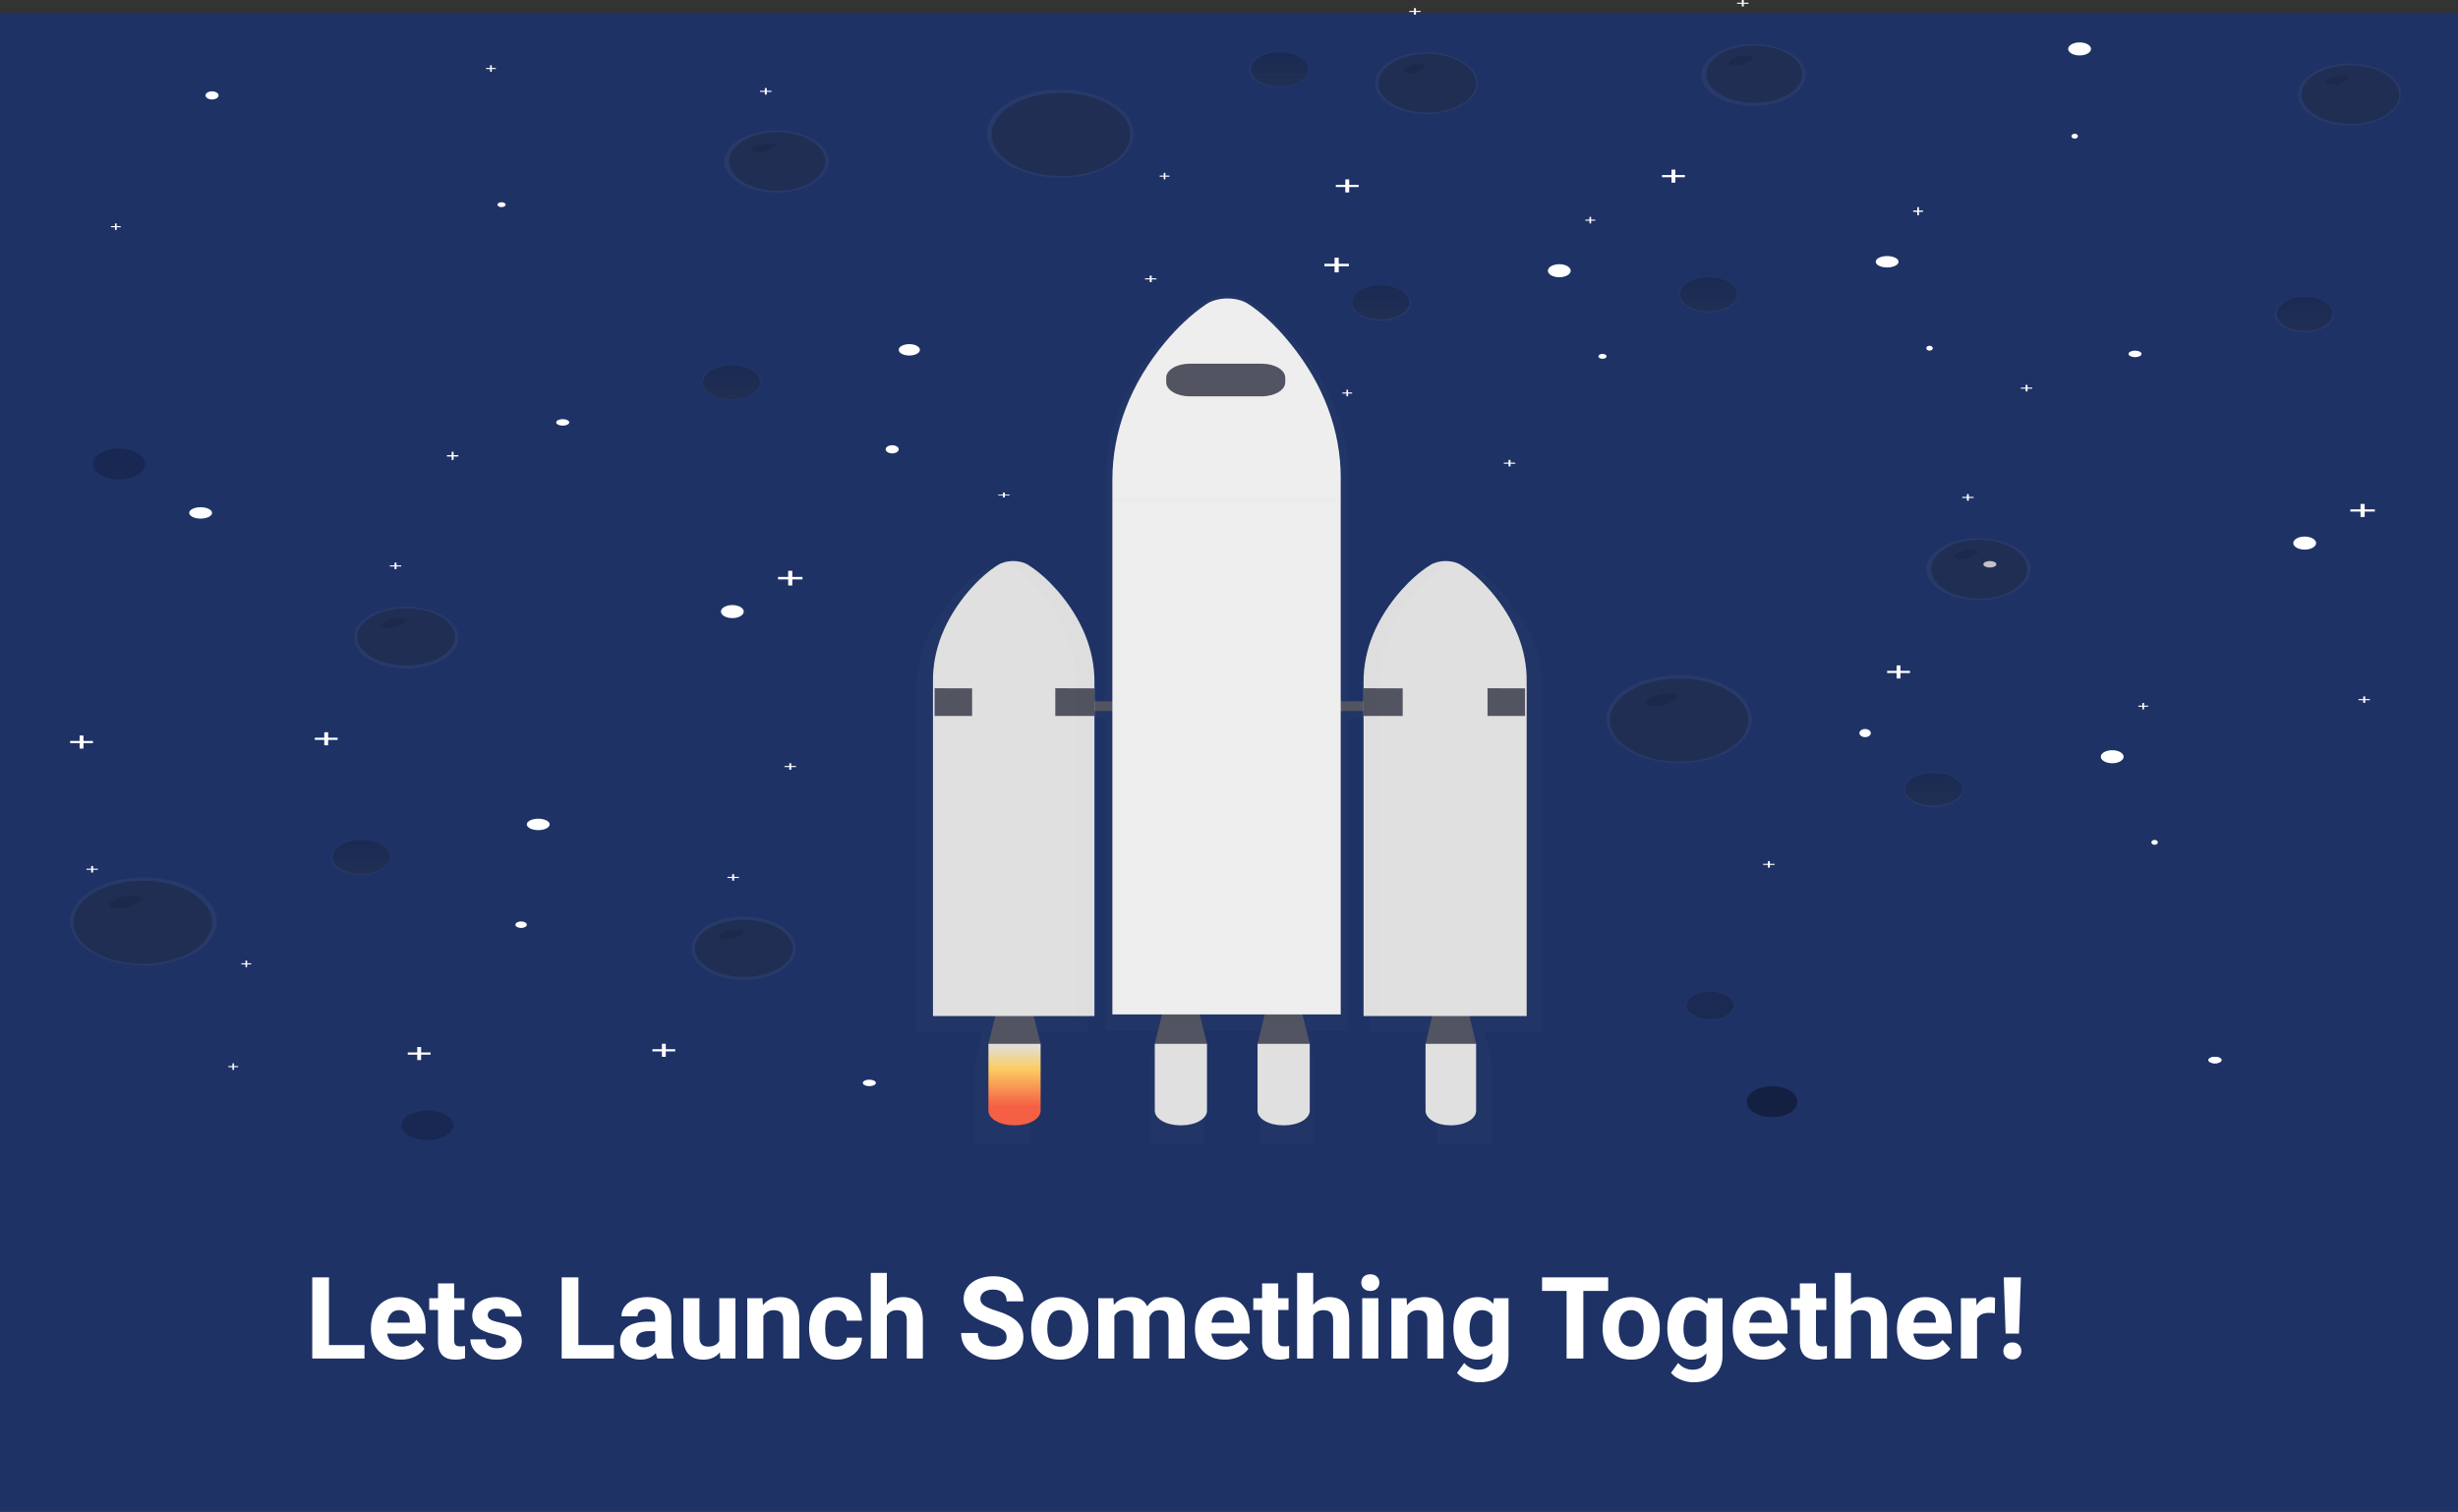 <svg width="1507" height="927" viewBox="0 0 1507 927" fill="none" xmlns="http://www.w3.org/2000/svg">
    <rect x="0" y="0" width="1507" height="927" fill="#333333" stroke="none"/>
    <path d="M1507 8H0V927H1507V8Z" fill="#1E3266"/>
    <g opacity="0.7">
    <path opacity="0.7" d="M221.151 536.462C231.197 536.462 239.341 531.62 239.341 525.648C239.341 519.675 231.197 514.834 221.151 514.834C211.104 514.834 202.96 519.675 202.96 525.648C202.96 531.62 211.104 536.462 221.151 536.462Z" fill="url(#paint0_linear)"/>
    </g>
    <g opacity="0.7">
    <path opacity="0.7" d="M783.95 53.358C793.996 53.358 802.141 48.516 802.141 42.544C802.141 36.571 793.996 31.73 783.95 31.73C773.904 31.73 765.76 36.571 765.76 42.544C765.76 48.516 773.904 53.358 783.95 53.358Z" fill="url(#paint1_linear)"/>
    </g>
    <g opacity="0.7">
    <path opacity="0.7" d="M1185.51 494.925C1195.55 494.925 1203.7 490.084 1203.7 484.111C1203.7 478.139 1195.55 473.297 1185.51 473.297C1175.46 473.297 1167.32 478.139 1167.32 484.111C1167.32 490.084 1175.46 494.925 1185.51 494.925Z" fill="url(#paint2_linear)"/>
    </g>
    <g opacity="0.7">
    <path opacity="0.7" d="M1047.52 191.476C1057.57 191.476 1065.71 186.634 1065.71 180.662C1065.71 174.689 1057.57 169.847 1047.52 169.847C1037.47 169.847 1029.33 174.689 1029.33 180.662C1029.33 186.634 1037.47 191.476 1047.52 191.476Z" fill="url(#paint3_linear)"/>
    </g>
    <g opacity="0.7">
    <path opacity="0.7" d="M846.742 196.668C856.788 196.668 864.932 191.826 864.932 185.853C864.932 179.881 856.788 175.039 846.742 175.039C836.695 175.039 828.551 179.881 828.551 185.853C828.551 191.826 836.695 196.668 846.742 196.668Z" fill="url(#paint4_linear)"/>
    </g>
    <g opacity="0.7">
    <path opacity="0.7" d="M448.43 245.127C458.476 245.127 466.62 240.286 466.62 234.313C466.62 228.341 458.476 223.499 448.43 223.499C438.383 223.499 430.239 228.341 430.239 234.313C430.239 240.286 438.383 245.127 448.43 245.127Z" fill="url(#paint5_linear)"/>
    </g>
    <g opacity="0.7">
    <path opacity="0.7" d="M1412.79 203.591C1422.83 203.591 1430.98 198.749 1430.98 192.776C1430.98 186.804 1422.83 181.962 1412.79 181.962C1402.74 181.962 1394.6 186.804 1394.6 192.776C1394.6 198.749 1402.74 203.591 1412.79 203.591Z" fill="url(#paint6_linear)"/>
    </g>
    <path opacity="0.2" d="M221.5 536C231.165 536 239 531.299 239 525.5C239 519.701 231.165 515 221.5 515C211.835 515 204 519.701 204 525.5C204 531.299 211.835 536 221.5 536Z" fill="black"/>
    <path opacity="0.2" d="M784.5 53C794.165 53 802 48.299 802 42.5C802 36.701 794.165 32 784.5 32C774.835 32 767 36.701 767 42.5C767 48.299 774.835 53 784.5 53Z" fill="black"/>
    <path opacity="0.2" d="M1185.5 494C1195.16 494 1203 489.523 1203 484C1203 478.477 1195.16 474 1185.5 474C1175.84 474 1168 478.477 1168 484C1168 489.523 1175.84 494 1185.5 494Z" fill="black"/>
    <path opacity="0.2" d="M1047.5 191C1057.16 191 1065 186.299 1065 180.5C1065 174.701 1057.16 170 1047.5 170C1037.84 170 1030 174.701 1030 180.5C1030 186.299 1037.84 191 1047.5 191Z" fill="black"/>
    <path opacity="0.2" d="M846.5 196C856.165 196 864 191.299 864 185.5C864 179.701 856.165 175 846.5 175C836.835 175 829 179.701 829 185.5C829 191.299 836.835 196 846.5 196Z" fill="black"/>
    <path opacity="0.2" d="M448.5 245C458.165 245 466 240.299 466 234.5C466 228.701 458.165 224 448.5 224C438.835 224 431 228.701 431 234.5C431 240.299 438.835 245 448.5 245Z" fill="black"/>
    <path opacity="0.2" d="M1413 203C1422.39 203 1430 198.299 1430 192.5C1430 186.701 1422.39 182 1413 182C1403.61 182 1396 186.701 1396 192.5C1396 198.299 1403.61 203 1413 203Z" fill="black"/>
    <path d="M330 509C333.866 509 337 507.433 337 505.5C337 503.567 333.866 502 330 502C326.134 502 323 503.567 323 505.5C323 507.433 326.134 509 330 509Z" fill="white"/>
    <path d="M1295 468C1298.87 468 1302 466.209 1302 464C1302 461.791 1298.87 460 1295 460C1291.13 460 1288 461.791 1288 464C1288 466.209 1291.13 468 1295 468Z" fill="white"/>
    <path d="M1157 164C1160.87 164 1164 162.433 1164 160.5C1164 158.567 1160.87 157 1157 157C1153.13 157 1150 158.567 1150 160.5C1150 162.433 1153.13 164 1157 164Z" fill="white"/>
    <path d="M956 170C959.866 170 963 168.209 963 166C963 163.791 959.866 162 956 162C952.134 162 949 163.791 949 166C949 168.209 952.134 170 956 170Z" fill="white"/>
    <path d="M557.5 218C561.09 218 564 216.433 564 214.5C564 212.567 561.09 211 557.5 211C553.91 211 551 212.567 551 214.5C551 216.433 553.91 218 557.5 218Z" fill="white"/>
    <path d="M123 318C126.866 318 130 316.433 130 314.5C130 312.567 126.866 311 123 311C119.134 311 116 312.567 116 314.5C116 316.433 119.134 318 123 318Z" fill="white"/>
    <path d="M319.5 569C321.433 569 323 568.105 323 567C323 565.895 321.433 565 319.5 565C317.567 565 316 565.895 316 567C316 568.105 317.567 569 319.5 569Z" fill="white"/>
    <path d="M547 278C549.209 278 551 276.881 551 275.5C551 274.119 549.209 273 547 273C544.791 273 543 274.119 543 275.5C543 276.881 544.791 278 547 278Z" fill="white"/>
    <path d="M1358 652C1360.21 652 1362 651.105 1362 650C1362 648.895 1360.21 648 1358 648C1355.79 648 1354 648.895 1354 650C1354 651.105 1355.79 652 1358 652Z" fill="white"/>
    <path d="M1358 652C1360.21 652 1362 651.105 1362 650C1362 648.895 1360.21 648 1358 648C1355.79 648 1354 648.895 1354 650C1354 651.105 1355.79 652 1358 652Z" fill="white"/>
    <path d="M533 666C535.209 666 537 665.105 537 664C537 662.895 535.209 662 533 662C530.791 662 529 662.895 529 664C529 665.105 530.791 666 533 666Z" fill="white"/>
    <path d="M1220 348C1222.21 348 1224 347.105 1224 346C1224 344.895 1222.21 344 1220 344C1217.79 344 1216 344.895 1216 346C1216 347.105 1217.79 348 1220 348Z" fill="white"/>
    <path d="M345 261C347.209 261 349 260.105 349 259C349 257.895 347.209 257 345 257C342.791 257 341 257.895 341 259C341 260.105 342.791 261 345 261Z" fill="white"/>
    <path d="M1309 219C1311.21 219 1313 218.105 1313 217C1313 215.895 1311.21 215 1309 215C1306.79 215 1305 215.895 1305 217C1305 218.105 1306.79 219 1309 219Z" fill="white"/>
    <path d="M1143.5 452C1145.43 452 1147 450.881 1147 449.5C1147 448.119 1145.43 447 1143.5 447C1141.57 447 1140 448.119 1140 449.5C1140 450.881 1141.57 452 1143.5 452Z" fill="white"/>
    <path d="M130 61C132.209 61 134 59.881 134 58.5C134 57.119 132.209 56 130 56C127.791 56 126 57.119 126 58.5C126 59.881 127.791 61 130 61Z" fill="white"/>
    <path d="M449 379C452.866 379 456 377.209 456 375C456 372.791 452.866 371 449 371C445.134 371 442 372.791 442 375C442 377.209 445.134 379 449 379Z" fill="white"/>
    <path d="M1413 337C1416.87 337 1420 335.209 1420 333C1420 330.791 1416.87 329 1413 329C1409.13 329 1406 330.791 1406 333C1406 335.209 1409.13 337 1413 337Z" fill="white"/>
    <path d="M1275 34C1278.87 34 1282 32.209 1282 30C1282 27.791 1278.87 26 1275 26C1271.13 26 1268 27.791 1268 30C1268 32.209 1271.13 34 1275 34Z" fill="white"/>
    <path d="M264 645.326H258.185V642H255.815V645.326H250V646.681H255.815V650H258.185V646.681H264V645.326Z" fill="white"/>
    <path d="M827 161.742H820.769V158H818.231V161.742H812V163.266H818.231V167H820.769V163.266H827V161.742Z" fill="white"/>
    <path d="M492 353.742H485.769V350H483.231V353.742H477V355.266H483.231V359H485.769V355.266H492V353.742Z" fill="white"/>
    <path d="M1456 312.326H1449.77V309H1447.23V312.326H1441V313.681H1447.23V317H1449.77V313.681H1456V312.326Z" fill="white"/>
    <path d="M57 454.326H51.185V451H48.815V454.326H43V455.681H48.815V459H51.185V455.681H57V454.326Z" fill="white"/>
    <path d="M414 643.326H408.185V640H405.815V643.326H400V644.681H405.815V648H408.185V644.681H414V643.326Z" fill="white"/>
    <path d="M207 452.326H201.185V449H198.815V452.326H193V453.681H198.815V457H201.185V453.681H207V452.326Z" fill="white"/>
    <path d="M1171 411.326H1165.18V408H1162.82V411.326H1157V412.681H1162.82V416H1165.18V412.681H1171V411.326Z" fill="white"/>
    <path d="M1033 107.326H1027.18V104H1024.82V107.326H1019V108.681H1024.82V112H1027.18V108.681H1033V107.326Z" fill="white"/>
    <path d="M833 113.326H827.185V110H824.815V113.326H819V114.681H824.815V118H827.185V114.681H833V113.326Z" fill="white"/>
    <path d="M929 283.663H926.09V282H924.91V283.663H922V284.337H924.91V286H926.09V284.337H929V283.663Z" fill="white"/>
    <path d="M1317 432.663H1314.51V431H1313.49V432.663H1311V433.337H1313.49V435H1314.51V433.337H1317V432.663Z" fill="white"/>
    <path d="M1179 129.078H1176.51V127H1175.49V129.078H1173V129.922H1175.49V132H1176.51V129.922H1179V129.078Z" fill="white"/>
    <path d="M978 134.663H975.506V133H974.494V134.663H972V135.337H974.494V137H975.506V135.337H978V134.663Z" fill="white"/>
    <path d="M304 41.663H301.506V40H300.494V41.663H298V42.337H300.494V44H301.506V42.337H304V41.663Z" fill="white"/>
    <path d="M1088 529.663H1085.09V528H1083.91V529.663H1081V530.337H1083.91V532H1085.09V530.337H1088V529.663Z" fill="white"/>
    <path d="M74 138.663H71.506V137H70.494V138.663H68V139.337H70.494V141H71.506V139.337H74V138.663Z" fill="white"/>
    <path d="M146 653.663H143.506V652H142.494V653.663H140V654.337H142.494V656H143.506V654.337H146V653.663Z" fill="white"/>
    <path d="M709 170.663H706.09V169H704.91V170.663H702V171.337H704.91V173H706.09V171.337H709V170.663Z" fill="white"/>
    <path d="M154 590.663H151.506V589H150.494V590.663H148V591.337H150.494V593H151.506V591.337H154V590.663Z" fill="white"/>
    <path d="M717 107.663H714.506V106H713.494V107.663H711V108.337H713.494V110H714.506V108.337H717V107.663Z" fill="white"/>
    <path d="M829 240.663H826.506V239H825.494V240.663H823V241.337H825.494V243H826.506V241.337H829V240.663Z" fill="white"/>
    <path d="M60 532.663H57.09V531H55.91V532.663H53V533.337H55.91V535H57.09V533.337H60V532.663Z" fill="white"/>
    <path d="M619 303.247H616.09V302H614.91V303.247H612V303.753H614.91V305H616.09V303.753H619V303.247Z" fill="white"/>
    <path d="M453 537.663H450.09V536H448.91V537.663H446V538.337H448.91V540H450.09V538.337H453V537.663Z" fill="white"/>
    <path d="M246 346.663H243.09V345H241.91V346.663H239V347.337H241.91V349H243.09V347.337H246V346.663Z" fill="white"/>
    <path d="M1210 304.663H1207.09V303H1205.91V304.663H1203V305.337H1205.91V307H1207.09V305.337H1210V304.663Z" fill="white"/>
    <path d="M1072 1.663H1069.09V0H1067.91V1.663H1065V2.337H1067.91V4H1069.09V2.337H1072V1.663Z" fill="white"/>
    <path d="M871 6.663H868.09V5H866.91V6.663H864V7.337H866.91V9H868.09V7.337H871V6.663Z" fill="white"/>
    <path d="M473 55.663H470.09V54H468.91V55.663H466V56.337H468.91V58H470.09V56.337H473V55.663Z" fill="white"/>
    <path d="M488 469.663H485.09V468H483.91V469.663H481V470.337H483.91V472H485.09V470.337H488V469.663Z" fill="white"/>
    <path d="M1453 428.663H1450.09V427H1448.91V428.663H1446V429.337H1448.91V431H1450.09V429.337H1453V428.663Z" fill="white"/>
    <path d="M281 279.078H278.09V277H276.91V279.078H274V279.922H276.91V282H278.09V279.922H281V279.078Z" fill="white"/>
    <path d="M1246 237.663H1243.09V236H1241.91V237.663H1239V238.337H1241.91V240H1243.09V238.337H1246V237.663Z" fill="white"/>
    <g opacity="0.7">
    <path opacity="0.7" d="M1048.57 625.591C1056.95 625.591 1063.75 621.549 1063.75 616.563C1063.75 611.577 1056.95 607.536 1048.57 607.536C1040.18 607.536 1033.38 611.577 1033.38 616.563C1033.38 621.549 1040.18 625.591 1048.57 625.591Z" fill="url(#paint7_linear)"/>
    </g>
    <path opacity="0.2" d="M1048.5 625C1056.51 625 1063 621.194 1063 616.5C1063 611.806 1056.51 608 1048.5 608C1040.49 608 1034 611.806 1034 616.5C1034 621.194 1040.49 625 1048.5 625Z" fill="black"/>
    <path opacity="0.2" d="M1086.5 685C1095.06 685 1102 680.747 1102 675.5C1102 670.253 1095.06 666 1086.5 666C1077.94 666 1071 670.253 1071 675.5C1071 680.747 1077.94 685 1086.5 685Z" fill="black"/>
    <path opacity="0.2" d="M1086.5 685C1095.06 685 1102 680.747 1102 675.5C1102 670.253 1095.06 666 1086.5 666C1077.94 666 1071 670.253 1071 675.5C1071 680.747 1077.94 685 1086.5 685Z" fill="black"/>
    <path opacity="0.2" d="M262 699C270.837 699 278 694.971 278 690C278 685.029 270.837 681 262 681C253.163 681 246 685.029 246 690C246 694.971 253.163 699 262 699Z" fill="black"/>
    <path opacity="0.2" d="M73 294C81.837 294 89 289.747 89 284.5C89 279.253 81.837 275 73 275C64.163 275 57 279.253 57 284.5C57 289.747 64.163 294 73 294Z" fill="black"/>
    <path opacity="0.2" d="M707 326C715.837 326 723 321.747 723 316.5C723 311.253 715.837 307 707 307C698.163 307 691 311.253 691 316.5C691 321.747 698.163 326 707 326Z" fill="black"/>
    <g opacity="0.7">
    <path opacity="0.7" d="M945.516 421.735C945.624 402.095 937.708 382.733 922.448 365.314C915.212 357.133 908.608 352.055 903.52 348.928C901.576 347.707 899.038 346.88 896.261 346.562C893.485 346.244 890.611 346.452 888.045 347.157C885.992 347.59 884.137 348.301 882.627 349.233C875.759 353.465 869.551 359.06 864.173 365.008C848.128 382.843 839.806 402.772 839.959 422.997V435.128H826.869V294.066C826.869 264.507 815.744 235.348 793.916 209.488C783.582 197.232 774.144 189.615 766.907 184.936C765.15 183.746 762.986 182.792 760.56 182.138C758.133 181.485 755.5 181.147 752.836 181.147C750.172 181.147 747.539 181.485 745.112 182.138C742.685 182.792 740.521 183.746 738.765 184.936C728.958 191.276 720.1 199.661 712.402 208.571C689.479 234.995 677.84 264.993 677.84 295.413V435.073H666.53V422.355C666.674 402.143 658.352 382.227 642.316 364.405C636.898 358.457 630.69 352.862 623.862 348.63C621.879 347.378 619.272 346.536 616.426 346.229C613.579 345.921 610.642 346.164 608.044 346.922L608.519 347.071C606.863 347.509 605.364 348.131 604.103 348.904C599.028 352.039 592.424 357.109 585.188 365.29C569.927 382.71 562.011 402.072 562.12 421.712V632.51H602.508L598.053 649.836V701.658H631.085V649.836L626.67 632.502H666.478V440.511H677.787V631.671H710.042L705.416 649.836V701.658H738.448V649.836L733.822 631.648H777.32L772.667 649.836V701.658H805.7V649.836L801.073 631.648H826.83V440.535H839.919V632.816H850.53V632.526H885.619L881.217 649.836V701.658H914.249V649.836L909.833 632.502H945.516V421.735Z" fill="url(#paint8_linear)"/>
    </g>
    <path d="M638 640H606L611.718 617H632.282L638 640Z" fill="#535461"/>
    <g opacity="0.1">
    <path opacity="0.1" d="M610.39 626.147H633.603L632.048 619.839H611.946L610.39 626.147Z" fill="black"/>
    </g>
    <path d="M905 640H874L879.528 617H899.472L905 640Z" fill="#535461"/>
    <g opacity="0.1">
    <path opacity="0.1" d="M878.435 626.147H901.661L900.106 619.839H879.991L878.435 626.147Z" fill="black"/>
    </g>
    <path d="M740 640H708L713.707 617H734.293L740 640Z" fill="#535461"/>
    <g opacity="0.1">
    <path opacity="0.1" d="M712.02 626.147H735.245L733.69 619.839H713.575L712.02 626.147Z" fill="black"/>
    </g>
    <path d="M803 640H771L776.707 617H797.28L803 640Z" fill="#535461"/>
    <g opacity="0.1">
    <path opacity="0.1" d="M775.686 626.147H798.911L797.343 619.839H777.241L775.686 626.147Z" fill="black"/>
    </g>
    <path d="M861 430H638V436H861V430Z" fill="#535461"/>
    <path d="M895.773 346.464C894.58 345.688 893.123 345.068 891.497 344.644C889.871 344.219 888.112 344 886.334 344C884.555 344 882.796 344.219 881.17 344.644C879.544 345.068 878.088 345.688 876.894 346.464C870.321 350.592 864.375 356.045 859.188 361.843C843.803 379.292 835.847 398.679 836.002 418.337V623H935.998V417.474C936.124 398.36 928.553 379.5 913.906 362.44C906.96 354.468 900.64 349.477 895.773 346.464Z" fill="#E0E0E0"/>
    <path d="M611.811 346.464C612.993 345.688 614.435 345.068 616.045 344.644C617.654 344.219 619.396 344 621.157 344C622.917 344 624.659 344.219 626.268 344.644C627.878 345.068 629.32 345.688 630.502 346.464C637.022 350.592 642.896 356.045 648.044 361.843C663.269 379.294 671.145 398.679 670.998 418.337V623H572.002V417.474C571.878 398.36 579.373 379.5 593.873 362.44C600.737 354.468 606.993 349.477 611.811 346.464Z" fill="#E0E0E0"/>
    <path d="M573 422L596 422.069V439H573V422Z" fill="#535461"/>
    <path d="M647 422L671 422.069V439H647V422Z" fill="#535461"/>
    <path d="M836 422L860 422.069V439H836V422Z" fill="#535461"/>
    <path d="M912 422L935 422.069V439H912V422Z" fill="#535461"/>
    <g opacity="0.1">
    <path opacity="0.1" d="M648.221 361.787C643.081 355.996 637.215 350.55 630.703 346.428C628.865 345.216 626.408 344.396 623.71 344.095C621.012 343.793 618.222 344.027 615.769 344.759C617.182 345.178 618.458 345.743 619.538 346.428C626.037 350.55 631.916 355.996 637.043 361.787C652.254 379.214 660.12 398.576 659.966 418.209V622.597H671.144V418.217C671.294 398.582 663.428 379.218 648.221 361.787Z" fill="black"/>
    </g>
    <g opacity="0.1">
    <path opacity="0.1" d="M868.299 362.352C873.427 356.561 879.306 351.114 885.804 346.992C887.019 346.212 888.491 345.588 890.128 345.159C887.712 344.53 885.025 344.369 882.446 344.698C879.868 345.027 877.529 345.83 875.76 346.992C869.248 351.114 863.369 356.561 858.242 362.352C843.038 379.78 835.172 399.141 835.319 418.773V623.193H845.377V418.789C845.219 399.151 853.085 379.783 868.299 362.352Z" fill="black"/>
    </g>
    <path d="M622.438 690H621.562C617.435 690 613.476 689.056 610.558 687.376C607.64 685.696 606 683.417 606 681.04V640H638V681.04C638 683.417 636.36 685.696 633.442 687.376C630.524 689.056 626.565 690 622.438 690Z" fill="url(#paint9_linear)"/>
    <path d="M724.445 690H723.555C719.428 689.998 715.472 689.053 712.555 687.373C709.638 685.693 708 683.415 708 681.04V640H740V681.04C740 683.415 738.362 685.693 735.445 687.373C732.528 689.053 728.572 689.998 724.445 690Z" fill="url(#paint10_linear)"/>
    <path d="M787.432 690H786.528C782.406 689.994 778.456 689.047 775.546 687.368C772.635 685.688 771 683.413 771 681.04V640H803V681.04C803 683.417 801.36 685.696 798.44 687.376C795.521 689.056 791.561 690 787.432 690Z" fill="url(#paint11_linear)"/>
    <path d="M889.931 690H889.108C887.125 690.002 885.161 689.772 883.328 689.322C881.496 688.873 879.83 688.213 878.427 687.381C877.023 686.549 875.91 685.561 875.15 684.473C874.391 683.385 874 682.218 874 681.04V640H905V681.04C905 683.415 903.413 685.693 900.587 687.373C897.762 689.053 893.929 689.998 889.931 690Z" fill="url(#paint12_linear)"/>
    <path d="M765.778 186.686C764.156 185.532 762.133 184.603 759.849 183.967C757.565 183.33 755.076 183 752.556 183C750.036 183 747.547 183.33 745.263 183.967C742.979 184.603 740.956 185.532 739.335 186.686C730.176 192.857 721.802 201.009 714.475 209.685C692.938 235.401 682 264.595 682 294.195V622H822V292.879C822 264.117 811.533 235.715 791.069 210.578C781.452 198.652 772.594 191.236 765.778 186.686Z" fill="#EEEEEE"/>
    <path d="M773.62 223H729.38C721.438 223 715 226.849 715 231.597V234.403C715 239.151 721.438 243 729.38 243H773.62C781.562 243 788 239.151 788 234.403V231.597C788 226.849 781.562 223 773.62 223Z" fill="#535461"/>
    <g opacity="0.1">
    <path opacity="0.1" d="M822.164 305.225H682.559V308.445H822.164V305.225Z" fill="black"/>
    </g>
    <path d="M1065 424.688C1061.4 421.82 1056.9 419.414 1051.75 417.61C1045.84 415.542 1039.22 414.326 1032.41 414.057C1025.6 413.788 1018.77 414.473 1012.47 416.058C1006.16 417.643 1000.54 420.087 996.044 423.2C991.544 426.313 988.284 430.012 986.517 434.011C984.75 438.01 984.523 442.202 985.854 446.263C987.184 450.323 990.036 454.144 994.19 457.43C998.343 460.715 1003.69 463.377 1009.81 465.21C1015.93 467.043 1022.66 467.997 1029.49 468C1030.43 468 1031.38 468 1032.3 467.937C1040.32 467.63 1048.06 466.011 1054.69 463.251C1061.31 460.492 1066.58 456.695 1069.94 452.265C1073.29 447.834 1074.61 442.935 1073.74 438.088C1072.87 433.241 1069.86 428.627 1065.02 424.736L1065 424.688Z" fill="url(#paint13_linear)"/>
    <path d="M123.902 548.688C120.26 545.82 115.705 543.414 110.501 541.61C104.521 539.542 97.829 538.326 90.941 538.057C84.053 537.788 77.154 538.473 70.778 540.058C64.401 541.643 58.718 544.087 54.168 547.2C49.617 550.313 46.321 554.012 44.534 558.011C42.748 562.01 42.518 566.202 43.863 570.263C45.209 574.323 48.093 578.144 52.293 581.43C56.493 584.715 61.897 587.377 68.086 589.21C74.275 591.043 81.084 591.997 87.987 592C88.944 592 89.901 592 90.832 591.937C98.945 591.63 106.767 590.011 113.468 587.251C120.17 584.492 125.5 580.695 128.893 576.265C132.285 571.834 133.614 566.935 132.738 562.088C131.861 557.241 128.812 552.627 123.915 548.736L123.902 548.688Z" fill="url(#paint14_linear)"/>
    <path d="M685.902 65.688C682.26 62.82 677.705 60.414 672.501 58.61C666.521 56.542 659.829 55.326 652.941 55.057C646.053 54.788 639.154 55.472 632.778 57.058C626.401 58.643 620.718 61.087 616.168 64.2C611.617 67.313 608.321 71.012 606.534 75.011C604.748 79.01 604.518 83.202 605.863 87.263C607.209 91.323 610.093 95.144 614.293 98.43C618.493 101.715 623.897 104.377 630.086 106.21C636.275 108.043 643.084 108.997 649.987 109C650.944 109 651.901 109 652.832 108.937C660.945 108.63 668.767 107.011 675.468 104.251C682.17 101.492 687.5 97.695 690.893 93.265C694.285 88.834 695.614 83.935 694.738 79.088C693.861 74.241 690.812 69.627 685.915 65.736L685.902 65.688Z" fill="url(#paint15_linear)"/>
    <path opacity="0.2" d="M1072 441.508C1072 447.989 1067.88 454.227 1060.49 458.952C1053.1 463.678 1042.98 466.536 1032.2 466.945C1031.33 466.945 1030.42 467 1029.52 467C1023 467.002 1016.57 466.104 1010.72 464.375C1004.87 462.646 999.759 460.133 995.788 457.029C991.818 453.925 989.09 450.315 987.817 446.478C986.545 442.64 986.761 438.678 988.448 434.899C990.136 431.12 993.251 427.624 997.551 424.683C1001.85 421.741 1007.22 419.433 1013.25 417.937C1019.27 416.441 1025.79 415.798 1032.3 416.055C1038.8 416.313 1045.12 417.466 1050.77 419.425C1055.69 421.138 1059.99 423.425 1063.41 426.15C1068.99 430.569 1072.01 435.963 1072 441.508Z" fill="black"/>
    <path opacity="0.2" d="M130 565.508C129.998 571.989 125.882 578.227 118.49 582.952C111.097 587.678 100.982 590.536 90.203 590.945C89.326 590.945 88.422 591 87.519 591C80.999 591.002 74.565 590.104 68.716 588.375C62.867 586.646 57.759 584.133 53.788 581.029C49.818 577.925 47.09 574.315 45.818 570.478C44.545 566.64 44.761 562.678 46.448 558.899C48.136 555.12 51.251 551.624 55.551 548.683C59.851 545.741 65.222 543.433 71.247 541.937C77.272 540.441 83.789 539.798 90.296 540.055C96.802 540.313 103.122 541.466 108.766 543.425C113.686 545.138 117.986 547.425 121.412 550.15C126.994 554.569 130.011 559.963 130 565.508Z" fill="black"/>
    <path opacity="0.2" d="M693 82.508C692.998 88.989 688.882 95.227 681.49 99.952C674.097 104.678 663.982 107.536 653.203 107.945C652.326 107.945 651.422 108 650.519 108C643.999 108.002 637.565 107.104 631.716 105.375C625.867 103.646 620.759 101.133 616.788 98.029C612.818 94.925 610.09 91.315 608.817 87.478C607.545 83.64 607.761 79.678 609.448 75.899C611.136 72.12 614.251 68.624 618.551 65.683C622.851 62.742 628.222 60.434 634.247 58.938C640.272 57.441 646.789 56.797 653.295 57.056C659.802 57.313 666.122 58.466 671.766 60.425C676.686 62.138 680.986 64.425 684.412 67.15C689.994 71.569 693.011 76.963 693 82.508Z" fill="black"/>
    <path opacity="0.1" d="M1019.45 425.269C1017.25 425.852 1015.12 426.54 1013.1 427.328C1011.74 427.783 1010.58 428.424 1009.69 429.201C1009.26 429.593 1009.01 430.055 1009 430.53C1008.99 431.005 1009.2 431.473 1009.62 431.874C1010.65 432.746 1012.65 432.875 1014.41 432.94C1016.26 433.084 1018.14 432.968 1019.9 432.6C1021.09 432.238 1022.18 431.755 1023.11 431.171L1026.77 429.128C1028.09 428.418 1029.4 427.441 1028.89 426.44C1028.58 426.082 1028.14 425.777 1027.6 425.551C1027.05 425.326 1026.43 425.187 1025.77 425.148C1022.61 424.769 1019.34 425.123 1016.58 426.141" fill="black"/>
    <path opacity="0.1" d="M77.454 549.269C75.251 549.852 73.125 550.54 71.096 551.328C69.742 551.783 68.578 552.424 67.694 553.201C67.256 553.593 67.015 554.055 67.001 554.53C66.987 555.005 67.2 555.473 67.615 555.874C68.653 556.746 70.65 556.875 72.41 556.94C74.259 557.084 76.136 556.968 77.901 556.6C79.093 556.238 80.176 555.755 81.106 555.171L84.772 553.128C86.085 552.418 87.399 551.441 86.886 550.44C86.584 550.082 86.14 549.777 85.596 549.551C85.053 549.326 84.426 549.187 83.773 549.148C80.614 548.769 77.338 549.123 74.578 550.141" fill="black"/>
    <g opacity="0.1">
    <path opacity="0.1" d="M1003.55 452.689C1004.8 452.689 1005.81 452.089 1005.81 451.349C1005.81 450.609 1004.8 450.009 1003.55 450.009C1002.31 450.009 1001.3 450.609 1001.3 451.349C1001.3 452.089 1002.31 452.689 1003.55 452.689Z" fill="black"/>
    </g>
    <g opacity="0.1">
    <path opacity="0.1" d="M1049.32 447.776C1053.88 447.776 1057.57 445.579 1057.57 442.87C1057.57 440.161 1053.88 437.965 1049.32 437.965C1044.76 437.965 1041.07 440.161 1041.07 442.87C1041.07 445.579 1044.76 447.776 1049.32 447.776Z" fill="black"/>
    </g>
    <g opacity="0.1">
    <path opacity="0.1" d="M107.445 571.809C112.002 571.809 115.696 569.613 115.696 566.904C115.696 564.195 112.002 561.998 107.445 561.998C102.887 561.998 99.193 564.195 99.193 566.904C99.193 569.613 102.887 571.809 107.445 571.809Z" fill="black"/>
    </g>
    <g opacity="0.1">
    <path opacity="0.1" d="M1063.65 425.991C1063.62 427.273 1062.98 428.525 1061.79 429.596C1060.61 430.667 1058.93 431.513 1056.96 432.033C1054.98 432.554 1052.8 432.726 1050.67 432.53C1048.54 432.333 1046.55 431.777 1044.93 430.927C1043.31 430.077 1042.14 428.969 1041.56 427.734C1040.97 426.5 1040.99 425.191 1041.62 423.965C1042.25 422.738 1043.46 421.644 1045.11 420.814C1046.75 419.984 1048.76 419.453 1050.9 419.283C1055.86 420.991 1060.19 423.272 1063.65 425.991Z" fill="black"/>
    </g>
    <g opacity="0.1">
    <path opacity="0.1" d="M121.773 550.024C121.749 551.307 121.105 552.558 119.919 553.629C118.733 554.701 117.054 555.547 115.082 556.067C113.109 556.587 110.927 556.759 108.795 556.563C106.663 556.367 104.671 555.811 103.055 554.961C101.44 554.11 100.269 553.002 99.683 551.768C99.097 550.533 99.12 549.225 99.749 547.998C100.378 546.771 101.587 545.678 103.232 544.848C104.877 544.018 106.888 543.486 109.027 543.316C113.986 545.024 118.319 547.305 121.773 550.024Z" fill="black"/>
    </g>
    <g opacity="0.1">
    <path opacity="0.1" d="M1064.41 455.949C1060.73 459.063 1055.92 461.644 1050.34 463.503C1044.75 465.361 1038.53 466.449 1032.14 466.685C1032.14 466.332 1032.07 465.979 1032.07 465.619C1032.07 463.387 1033.11 461.2 1035.09 459.301C1037.06 457.402 1039.88 455.865 1043.23 454.863C1046.58 453.86 1050.34 453.431 1054.08 453.623C1057.82 453.814 1061.4 454.62 1064.41 455.949Z" fill="black"/>
    </g>
    <g opacity="0.1">
    <path opacity="0.1" d="M122.537 579.982C118.858 583.096 114.047 585.678 108.461 587.536C102.875 589.395 96.658 590.482 90.269 590.718C90.269 590.365 90.19 590.013 90.19 589.652C90.194 587.421 91.24 585.234 93.211 583.334C95.182 581.435 98.002 579.899 101.356 578.896C104.709 577.894 108.465 577.464 112.205 577.656C115.945 577.848 119.522 578.653 122.537 579.982Z" fill="black"/>
    </g>
    <path d="M481.649 569.816C479.071 567.736 475.838 565.99 472.14 564.681C467.896 563.162 463.134 562.261 458.226 562.049C453.318 561.837 448.395 562.318 443.842 563.457C439.289 564.595 435.229 566.359 431.977 568.612C428.725 570.865 426.369 573.545 425.093 576.444C423.817 579.343 423.656 582.383 424.621 585.326C425.587 588.27 427.653 591.037 430.66 593.414C433.666 595.79 437.531 597.711 441.953 599.027C446.376 600.343 451.237 601.018 456.157 601C456.837 601 457.489 601 458.182 600.959C463.921 600.723 469.449 599.548 474.183 597.555C478.918 595.563 482.684 592.829 485.084 589.64C487.484 586.451 488.429 582.927 487.82 579.438C487.211 575.949 485.07 572.625 481.623 569.816H481.649Z" fill="url(#paint16_linear)"/>
    <path d="M274.649 379.615C272.071 377.589 268.838 375.888 265.14 374.612C260.896 373.132 256.134 372.254 251.226 372.048C246.318 371.841 241.395 372.31 236.842 373.419C232.289 374.529 228.229 376.248 224.977 378.442C221.725 380.637 219.369 383.249 218.093 386.074C216.817 388.899 216.656 391.86 217.621 394.728C218.587 397.596 220.653 400.293 223.66 402.608C226.666 404.924 230.531 406.795 234.953 408.077C239.376 409.359 244.237 410.017 249.157 410C249.837 410 250.489 410 251.182 409.96C256.921 409.73 262.449 408.585 267.183 406.644C271.918 404.703 275.684 402.038 278.084 398.931C280.484 395.824 281.429 392.39 280.82 388.991C280.211 385.591 278.07 382.352 274.623 379.615H274.649Z" fill="url(#paint17_linear)"/>
    <path d="M1238.65 337.615C1236.07 335.589 1232.84 333.888 1229.14 332.612C1224.9 331.132 1220.13 330.254 1215.23 330.048C1210.32 329.841 1205.4 330.31 1200.84 331.419C1196.29 332.529 1192.23 334.248 1188.98 336.442C1185.72 338.637 1183.37 341.249 1182.09 344.074C1180.82 346.899 1180.66 349.86 1181.62 352.728C1182.59 355.596 1184.65 358.293 1187.66 360.608C1190.67 362.924 1194.53 364.795 1198.95 366.077C1203.38 367.359 1208.24 368.017 1213.16 368C1213.84 368 1214.49 368 1215.18 367.96C1220.92 367.73 1226.45 366.585 1231.18 364.644C1235.92 362.703 1239.68 360.038 1242.08 356.931C1244.48 353.824 1245.43 350.39 1244.82 346.991C1244.21 343.591 1242.07 340.352 1238.62 337.615H1238.65Z" fill="url(#paint18_linear)"/>
    <path d="M1100.65 34.615C1098.07 32.589 1094.84 30.888 1091.14 29.612C1086.9 28.132 1082.13 27.255 1077.23 27.048C1072.32 26.841 1067.4 27.31 1062.84 28.419C1058.29 29.529 1054.23 31.248 1050.98 33.443C1047.72 35.637 1045.37 38.249 1044.09 41.074C1042.82 43.898 1042.66 46.86 1043.62 49.728C1044.59 52.596 1046.65 55.293 1049.66 57.608C1052.67 59.924 1056.53 61.795 1060.95 63.077C1065.38 64.359 1070.24 65.017 1075.16 65C1075.84 65 1076.49 65 1077.18 64.96C1082.92 64.731 1088.45 63.585 1093.18 61.644C1097.92 59.703 1101.68 57.038 1104.08 53.931C1106.48 50.824 1107.43 47.39 1106.82 43.991C1106.21 40.591 1104.07 37.352 1100.62 34.615H1100.65Z" fill="url(#paint19_linear)"/>
    <path d="M899.749 39.615C897.21 37.589 894.028 35.888 890.388 34.612C886.21 33.132 881.523 32.255 876.691 32.048C871.86 31.841 867.014 32.31 862.532 33.419C858.051 34.529 854.053 36.248 850.852 38.443C847.651 40.637 845.332 43.249 844.076 46.074C842.82 48.898 842.661 51.86 843.612 54.728C844.562 57.596 846.596 60.293 849.556 62.608C852.515 64.924 856.319 66.795 860.673 68.077C865.027 69.359 869.811 70.017 874.655 70C875.324 70 875.966 70 876.648 69.96C882.297 69.731 887.738 68.585 892.399 66.644C897.06 64.703 900.767 62.038 903.13 58.931C905.492 55.824 906.423 52.39 905.823 48.991C905.223 45.591 903.116 42.352 899.722 39.615H899.749Z" fill="url(#paint20_linear)"/>
    <path d="M501.649 87.615C499.071 85.589 495.838 83.888 492.14 82.612C487.896 81.132 483.134 80.254 478.226 80.048C473.318 79.841 468.395 80.31 463.842 81.419C459.289 82.528 455.229 84.248 451.977 86.442C448.725 88.637 446.369 91.249 445.093 94.074C443.817 96.898 443.656 99.86 444.621 102.728C445.587 105.596 447.653 108.293 450.66 110.608C453.666 112.924 457.531 114.795 461.953 116.077C466.376 117.359 471.237 118.017 476.157 118C476.837 118 477.489 118 478.182 117.96C483.921 117.73 489.449 116.585 494.183 114.644C498.918 112.703 502.684 110.038 505.084 106.931C507.484 103.824 508.429 100.39 507.82 96.991C507.211 93.591 505.07 90.352 501.623 87.615H501.649Z" fill="url(#paint21_linear)"/>
    <path d="M1465.75 46.615C1463.21 44.589 1460.03 42.888 1456.39 41.612C1452.21 40.132 1447.52 39.255 1442.69 39.048C1437.86 38.841 1433.01 39.31 1428.53 40.419C1424.05 41.529 1420.05 43.248 1416.85 45.443C1413.65 47.637 1411.33 50.249 1410.08 53.074C1408.82 55.898 1408.66 58.86 1409.61 61.728C1410.56 64.596 1412.6 67.293 1415.56 69.608C1418.51 71.924 1422.32 73.795 1426.67 75.077C1431.03 76.359 1435.81 77.017 1440.66 77C1441.32 77 1441.97 77 1442.65 76.96C1448.3 76.731 1453.74 75.585 1458.4 73.644C1463.06 71.703 1466.77 69.038 1469.13 65.931C1471.49 62.824 1472.42 59.39 1471.82 55.991C1471.22 52.591 1469.12 49.352 1465.72 46.615H1465.75Z" fill="url(#paint22_linear)"/>
    <path opacity="0.2" d="M486 581.539C485.998 585.988 483.091 590.27 477.87 593.513C472.648 596.757 465.504 598.719 457.891 599C457.269 599 456.566 599 455.996 599C451.395 598.999 446.855 598.381 442.729 597.194C438.602 596.006 434.999 594.281 432.198 592.152C429.397 590.022 427.474 587.546 426.576 584.913C425.679 582.281 425.831 579.563 427.022 576.971C428.213 574.378 430.41 571.981 433.444 569.963C436.478 567.945 440.267 566.361 444.518 565.333C448.769 564.306 453.368 563.862 457.959 564.037C462.551 564.212 467.012 565.001 470.998 566.342C474.478 567.523 477.516 569.1 479.93 570.98C483.881 574.017 486.014 577.726 486 581.539Z" fill="black"/>
    <path opacity="0.2" d="M279 390.539C278.998 394.988 276.091 399.27 270.87 402.513C265.648 405.757 258.504 407.719 250.891 408C250.269 408 249.566 408 248.996 408C244.395 407.999 239.855 407.381 235.729 406.194C231.602 405.006 227.999 403.281 225.198 401.152C222.397 399.022 220.474 396.546 219.576 393.913C218.679 391.281 218.831 388.563 220.022 385.971C221.213 383.378 223.41 380.981 226.444 378.963C229.478 376.945 233.267 375.361 237.518 374.333C241.769 373.306 246.368 372.862 250.959 373.037C255.551 373.212 260.012 374.001 263.998 375.342C267.478 376.523 270.516 378.1 272.93 379.98C276.881 383.017 279.014 386.726 279 390.539Z" fill="black"/>
    <path opacity="0.2" d="M1243 349.04C1243 353.616 1240.14 358.02 1235.01 361.357C1229.87 364.693 1222.85 366.711 1215.36 367C1214.75 367 1214.06 367 1213.5 367C1208.97 366.999 1204.51 366.364 1200.45 365.142C1196.39 363.921 1192.85 362.146 1190.09 359.956C1187.34 357.766 1185.45 355.218 1184.57 352.511C1183.68 349.803 1183.83 347.008 1185.01 344.342C1186.18 341.675 1188.34 339.209 1191.32 337.133C1194.3 335.057 1198.03 333.428 1202.21 332.371C1206.39 331.314 1210.91 330.858 1215.43 331.038C1219.94 331.218 1224.33 332.029 1228.25 333.409C1231.67 334.624 1234.66 336.246 1237.03 338.179C1240.92 341.303 1243.01 345.119 1243 349.04Z" fill="black"/>
    <path opacity="0.2" d="M1105 45.539C1105 49.988 1102.14 54.27 1097.01 57.514C1091.87 60.757 1084.85 62.719 1077.36 63C1076.75 63 1076.06 63 1075.5 63C1070.97 62.999 1066.51 62.381 1062.45 61.194C1058.39 60.006 1054.85 58.281 1052.09 56.152C1049.34 54.022 1047.45 51.546 1046.57 48.913C1045.68 46.281 1045.83 43.563 1047.01 40.971C1048.18 38.379 1050.34 35.98 1053.32 33.962C1056.3 31.945 1060.03 30.361 1064.21 29.333C1068.39 28.306 1072.91 27.862 1077.43 28.037C1081.94 28.212 1086.33 29.001 1090.25 30.342C1093.67 31.523 1096.66 33.1 1099.03 34.98C1102.92 38.017 1105.01 41.726 1105 45.539Z" fill="black"/>
    <path opacity="0.2" d="M905 51.04C904.998 55.616 902.091 60.02 896.87 63.357C891.648 66.693 884.504 68.711 876.891 69C876.269 69 875.566 69 874.996 69C870.395 68.999 865.855 68.364 861.729 67.142C857.602 65.921 853.999 64.146 851.198 61.956C848.397 59.766 846.474 57.218 845.576 54.511C844.679 51.803 844.831 49.008 846.022 46.342C847.213 43.675 849.41 41.209 852.444 39.133C855.478 37.057 859.267 35.428 863.518 34.371C867.769 33.314 872.368 32.858 876.959 33.038C881.551 33.218 886.012 34.029 889.998 35.409C893.478 36.624 896.516 38.246 898.93 40.179C902.881 43.303 905.014 47.119 905 51.04Z" fill="black"/>
    <path opacity="0.2" d="M506 99.04C505.998 103.616 503.14 108.02 498.005 111.357C492.871 114.693 485.846 116.711 478.36 117C477.747 117 477.057 117 476.496 117C471.972 116.999 467.508 116.364 463.45 115.142C459.392 113.921 455.849 112.146 453.095 109.956C450.341 107.766 448.449 105.218 447.567 102.511C446.684 99.803 446.834 97.008 448.005 94.342C449.176 91.675 451.337 89.209 454.32 87.133C457.303 85.057 461.029 83.428 465.209 82.371C469.389 81.314 473.912 80.858 478.427 81.038C482.942 81.218 487.329 82.029 491.248 83.409C494.67 84.624 497.657 86.246 500.031 88.179C503.917 91.303 506.013 95.119 506 99.04Z" fill="black"/>
    <path opacity="0.2" d="M1471 58.04C1471 62.616 1468.09 67.02 1462.87 70.357C1457.65 73.693 1450.5 75.711 1442.89 76C1442.27 76 1441.57 76 1441 76C1436.39 75.999 1431.86 75.364 1427.73 74.142C1423.6 72.921 1420 71.146 1417.2 68.956C1414.4 66.766 1412.47 64.218 1411.58 61.511C1410.68 58.803 1410.83 56.008 1412.02 53.342C1413.21 50.675 1415.41 48.209 1418.44 46.133C1421.48 44.057 1425.27 42.428 1429.52 41.371C1433.77 40.314 1438.37 39.858 1442.96 40.038C1447.55 40.218 1452.01 41.029 1456 42.409C1459.48 43.624 1462.52 45.246 1464.93 47.179C1468.88 50.303 1471.01 54.119 1471 58.04Z" fill="black"/>
    <path opacity="0.1" d="M448.783 570.207C447.135 570.639 445.546 571.153 444.032 571.743C443.023 572.09 442.151 572.57 441.48 573.15C441.167 573.448 441 573.797 441 574.152C441 574.508 441.167 574.856 441.48 575.155C441.948 575.439 442.51 575.658 443.128 575.796C443.747 575.934 444.406 575.987 445.061 575.954C446.447 576.064 447.855 575.978 449.178 575.702C450.074 575.429 450.89 575.065 451.589 574.625L454.324 573.097C455.283 572.559 456.326 571.83 455.903 571.083C455.687 570.81 455.359 570.577 454.951 570.406C454.543 570.235 454.069 570.134 453.577 570.111C451.217 569.827 448.77 570.093 446.711 570.858" fill="black"/>
    <path opacity="0.1" d="M241.783 379.207C240.135 379.639 238.546 380.153 237.032 380.743C236.023 381.09 235.151 381.57 234.48 382.15C234.167 382.448 234 382.797 234 383.152C234 383.508 234.167 383.856 234.48 384.155C234.948 384.439 235.51 384.658 236.128 384.796C236.747 384.934 237.406 384.987 238.061 384.954C239.447 385.064 240.855 384.978 242.178 384.702C243.074 384.429 243.89 384.065 244.589 383.625L247.324 382.097C248.283 381.559 249.326 380.83 248.903 380.083C248.687 379.81 248.359 379.577 247.951 379.406C247.543 379.235 247.069 379.134 246.577 379.111C244.217 378.827 241.77 379.093 239.711 379.858" fill="black"/>
    <path opacity="0.1" d="M1205.78 337.207C1204.13 337.639 1202.55 338.153 1201.03 338.743C1200.02 339.09 1199.15 339.57 1198.48 340.15C1198.17 340.448 1198 340.797 1198 341.152C1198 341.508 1198.17 341.856 1198.48 342.155C1198.95 342.439 1199.51 342.658 1200.13 342.796C1200.75 342.934 1201.41 342.987 1202.06 342.954C1203.45 343.064 1204.85 342.978 1206.18 342.702C1207.07 342.429 1207.89 342.065 1208.59 341.625L1211.32 340.097C1212.28 339.559 1213.33 338.83 1212.9 338.083C1212.69 337.81 1212.36 337.577 1211.95 337.406C1211.54 337.235 1211.07 337.134 1210.58 337.111C1208.22 336.827 1205.77 337.093 1203.71 337.858" fill="black"/>
    <path opacity="0.1" d="M1067.78 34.207C1066.13 34.639 1064.55 35.153 1063.03 35.743C1062.02 36.09 1061.15 36.57 1060.48 37.15C1060.17 37.448 1060 37.797 1060 38.152C1060 38.508 1060.17 38.856 1060.48 39.155C1060.95 39.439 1061.51 39.658 1062.13 39.796C1062.75 39.934 1063.41 39.987 1064.06 39.953C1065.45 40.064 1066.85 39.977 1068.18 39.702C1069.07 39.429 1069.89 39.065 1070.59 38.625L1073.32 37.097C1074.28 36.559 1075.33 35.83 1074.9 35.084C1074.69 34.81 1074.36 34.577 1073.95 34.406C1073.54 34.235 1073.07 34.134 1072.58 34.111C1070.22 33.827 1067.77 34.093 1065.71 34.858" fill="black"/>
    <path opacity="0.1" d="M867.264 39.207C865.726 39.639 864.242 40.153 862.83 40.743C861.888 41.09 861.074 41.57 860.448 42.15C860.156 42.448 860 42.797 860 43.152C860 43.508 860.156 43.856 860.448 44.155C860.885 44.439 861.409 44.658 861.986 44.796C862.563 44.934 863.179 44.987 863.79 44.953C865.083 45.064 866.398 44.977 867.633 44.702C868.469 44.429 869.23 44.065 869.883 43.625L872.436 42.097C873.331 41.559 874.304 40.83 873.91 40.084C873.708 39.81 873.402 39.577 873.021 39.406C872.64 39.235 872.198 39.134 871.738 39.111C869.536 38.827 867.252 39.093 865.33 39.858" fill="black"/>
    <path opacity="0.1" d="M468.783 88.172C467.135 88.532 465.546 88.961 464.032 89.453C463.023 89.742 462.151 90.142 461.48 90.625C461.167 90.874 461 91.164 461 91.46C461 91.757 461.167 92.047 461.48 92.296C461.948 92.533 462.51 92.715 463.128 92.83C463.747 92.945 464.406 92.99 465.061 92.961C466.447 93.053 467.855 92.981 469.178 92.751C470.074 92.524 470.89 92.221 471.589 91.855L474.324 90.581C475.283 90.133 476.326 89.525 475.903 88.903C475.687 88.675 475.359 88.481 474.951 88.338C474.543 88.196 474.069 88.112 473.577 88.093C471.217 87.856 468.77 88.077 466.711 88.715" fill="black"/>
    <path opacity="0.1" d="M1433.26 46.207C1431.73 46.639 1430.24 47.153 1428.83 47.743C1427.89 48.09 1427.07 48.57 1426.45 49.15C1426.16 49.448 1426 49.797 1426 50.152C1426 50.508 1426.16 50.856 1426.45 51.155C1426.88 51.439 1427.41 51.658 1427.99 51.796C1428.56 51.934 1429.18 51.987 1429.79 51.953C1431.08 52.064 1432.4 51.977 1433.63 51.702C1434.47 51.429 1435.23 51.065 1435.88 50.625L1438.44 49.097C1439.33 48.559 1440.3 47.83 1439.91 47.084C1439.71 46.81 1439.4 46.577 1439.02 46.406C1438.64 46.235 1438.2 46.134 1437.74 46.111C1435.54 45.827 1433.25 46.093 1431.33 46.858" fill="black"/>
    <g opacity="0.1">
    <path opacity="0.1" d="M437.977 589.512C438.843 589.512 439.546 589.095 439.546 588.58C439.546 588.064 438.843 587.647 437.977 587.647C437.111 587.647 436.408 588.064 436.408 588.58C436.408 589.095 437.111 589.512 437.977 589.512Z" fill="black"/>
    </g>
    <g opacity="0.1">
    <path opacity="0.1" d="M230.997 398.558C231.863 398.558 232.566 398.14 232.566 397.625C232.566 397.11 231.863 396.693 230.997 396.693C230.131 396.693 229.428 397.11 229.428 397.625C229.428 398.14 230.131 398.558 230.997 398.558Z" fill="black"/>
    </g>
    <g opacity="0.1">
    <path opacity="0.1" d="M1195.35 357.021C1196.22 357.021 1196.92 356.604 1196.92 356.089C1196.92 355.574 1196.22 355.156 1195.35 355.156C1194.49 355.156 1193.78 355.574 1193.78 356.089C1193.78 356.604 1194.49 357.021 1195.35 357.021Z" fill="black"/>
    </g>
    <g opacity="0.1">
    <path opacity="0.1" d="M1057.37 53.571C1058.23 53.571 1058.94 53.154 1058.94 52.639C1058.94 52.124 1058.23 51.706 1057.37 51.706C1056.5 51.706 1055.8 52.124 1055.8 52.639C1055.8 53.154 1056.5 53.571 1057.37 53.571Z" fill="black"/>
    </g>
    <g opacity="0.1">
    <path opacity="0.1" d="M856.588 58.764C857.454 58.764 858.157 58.346 858.157 57.831C858.157 57.316 857.454 56.898 856.588 56.898C855.722 56.898 855.02 57.316 855.02 57.831C855.02 58.346 855.722 58.764 856.588 58.764Z" fill="black"/>
    </g>
    <g opacity="0.1">
    <path opacity="0.1" d="M458.276 107.223C459.142 107.223 459.845 106.806 459.845 106.291C459.845 105.776 459.142 105.358 458.276 105.358C457.41 105.358 456.708 105.776 456.708 106.291C456.708 106.806 457.41 107.223 458.276 107.223Z" fill="black"/>
    </g>
    <g opacity="0.1">
    <path opacity="0.1" d="M1422.63 65.686C1423.5 65.686 1424.2 65.269 1424.2 64.754C1424.2 64.239 1423.5 63.821 1422.63 63.821C1421.77 63.821 1421.06 64.239 1421.06 64.754C1421.06 65.269 1421.77 65.686 1422.63 65.686Z" fill="black"/>
    </g>
    <g opacity="0.1">
    <path opacity="0.1" d="M469.916 586.095C473.097 586.095 475.676 584.562 475.676 582.671C475.676 580.779 473.097 579.246 469.916 579.246C466.734 579.246 464.156 580.779 464.156 582.671C464.156 584.562 466.734 586.095 469.916 586.095Z" fill="black"/>
    </g>
    <g opacity="0.1">
    <path opacity="0.1" d="M262.936 395.141C266.117 395.141 268.696 393.608 268.696 391.716C268.696 389.825 266.117 388.292 262.936 388.292C259.755 388.292 257.176 389.825 257.176 391.716C257.176 393.608 259.755 395.141 262.936 395.141Z" fill="black"/>
    </g>
    <g opacity="0.1">
    <path opacity="0.1" d="M1227.29 353.604C1230.47 353.604 1233.05 352.071 1233.05 350.18C1233.05 348.288 1230.47 346.755 1227.29 346.755C1224.11 346.755 1221.53 348.288 1221.53 350.18C1221.53 352.071 1224.11 353.604 1227.29 353.604Z" fill="black"/>
    </g>
    <g opacity="0.1">
    <path opacity="0.1" d="M1089.31 50.155C1092.49 50.155 1095.07 48.621 1095.07 46.73C1095.07 44.839 1092.49 43.306 1089.31 43.306C1086.12 43.306 1083.54 44.839 1083.54 46.73C1083.54 48.621 1086.12 50.155 1089.31 50.155Z" fill="black"/>
    </g>
    <g opacity="0.1">
    <path opacity="0.1" d="M888.527 55.346C891.708 55.346 894.287 53.813 894.287 51.922C894.287 50.031 891.708 48.498 888.527 48.498C885.346 48.498 882.767 50.031 882.767 51.922C882.767 53.813 885.346 55.346 888.527 55.346Z" fill="black"/>
    </g>
    <g opacity="0.1">
    <path opacity="0.1" d="M490.215 103.806C493.396 103.806 495.975 102.273 495.975 100.382C495.975 98.49 493.396 96.957 490.215 96.957C487.034 96.957 484.455 98.49 484.455 100.382C484.455 102.273 487.034 103.806 490.215 103.806Z" fill="black"/>
    </g>
    <g opacity="0.1">
    <path opacity="0.1" d="M1454.57 62.269C1457.75 62.269 1460.33 60.736 1460.33 58.845C1460.33 56.954 1457.75 55.42 1454.57 55.42C1451.39 55.42 1448.81 56.954 1448.81 58.845C1448.81 60.736 1451.39 62.269 1454.57 62.269Z" fill="black"/>
    </g>
    <g opacity="0.1">
    <path opacity="0.1" d="M479.867 570.893C479.856 571.796 479.406 572.678 478.573 573.434C477.74 574.189 476.559 574.786 475.17 575.153C473.782 575.519 472.245 575.641 470.744 575.502C469.242 575.363 467.84 574.97 466.705 574.37C465.569 573.77 464.748 572.988 464.34 572.118C463.932 571.248 463.955 570.326 464.405 569.463C464.855 568.601 465.713 567.833 466.877 567.253C468.042 566.673 469.463 566.304 470.97 566.191C474.436 567.388 477.462 568.987 479.867 570.893Z" fill="black"/>
    </g>
    <g opacity="0.1">
    <path opacity="0.1" d="M272.888 379.939C272.876 380.842 272.427 381.724 271.594 382.479C270.761 383.235 269.579 383.832 268.191 384.198C266.802 384.565 265.265 384.686 263.764 384.548C262.263 384.409 260.86 384.016 259.725 383.416C258.589 382.816 257.768 382.034 257.361 381.164C256.953 380.294 256.975 379.372 257.425 378.509C257.875 377.647 258.733 376.879 259.898 376.299C261.062 375.718 262.483 375.35 263.99 375.237C267.457 376.433 270.482 378.032 272.888 379.939Z" fill="black"/>
    </g>
    <g opacity="0.1">
    <path opacity="0.1" d="M1237.24 338.402C1237.23 339.305 1236.78 340.187 1235.95 340.943C1235.12 341.698 1233.94 342.295 1232.55 342.662C1231.16 343.028 1229.62 343.15 1228.12 343.011C1226.62 342.872 1225.22 342.479 1224.08 341.879C1222.95 341.279 1222.12 340.497 1221.72 339.627C1221.31 338.757 1221.33 337.835 1221.78 336.972C1222.23 336.11 1223.09 335.342 1224.25 334.762C1225.42 334.182 1226.84 333.813 1228.35 333.7C1231.81 334.897 1234.84 336.496 1237.24 338.402Z" fill="black"/>
    </g>
    <g opacity="0.1">
    <path opacity="0.1" d="M1099.26 34.952C1099.24 35.855 1098.8 36.738 1097.96 37.493C1097.13 38.248 1095.95 38.845 1094.56 39.212C1093.17 39.579 1091.63 39.7 1090.13 39.561C1088.63 39.423 1087.23 39.03 1086.09 38.43C1084.96 37.83 1084.14 37.048 1083.73 36.178C1083.32 35.307 1083.34 34.386 1083.79 33.523C1084.24 32.66 1085.1 31.893 1086.27 31.312C1087.43 30.732 1088.85 30.363 1090.36 30.25C1093.83 31.447 1096.85 33.046 1099.26 34.952Z" fill="black"/>
    </g>
    <g opacity="0.1">
    <path opacity="0.1" d="M898.479 40.144C898.467 41.047 898.018 41.929 897.185 42.685C896.352 43.44 895.17 44.037 893.782 44.404C892.393 44.771 890.857 44.892 889.355 44.753C887.854 44.614 886.451 44.222 885.316 43.621C884.18 43.021 883.359 42.239 882.952 41.369C882.544 40.499 882.566 39.578 883.016 38.715C883.466 37.852 884.325 37.085 885.489 36.504C886.653 35.924 888.074 35.555 889.581 35.442C893.048 36.639 896.073 38.238 898.479 40.144Z" fill="black"/>
    </g>
    <g opacity="0.1">
    <path opacity="0.1" d="M500.167 88.604C500.155 89.507 499.705 90.389 498.872 91.145C498.039 91.9 496.858 92.497 495.47 92.864C494.081 93.231 492.544 93.352 491.043 93.213C489.542 93.074 488.139 92.681 487.004 92.081C485.868 91.481 485.047 90.699 484.639 89.829C484.232 88.959 484.254 88.037 484.704 87.175C485.154 86.312 486.012 85.544 487.177 84.964C488.341 84.384 489.762 84.015 491.269 83.902C494.735 85.099 497.761 86.698 500.167 88.604Z" fill="black"/>
    </g>
    <g opacity="0.1">
    <path opacity="0.1" d="M1464.52 47.067C1464.51 47.97 1464.06 48.852 1463.23 49.608C1462.4 50.363 1461.21 50.96 1459.83 51.327C1458.44 51.694 1456.9 51.815 1455.4 51.676C1453.9 51.537 1452.5 51.144 1451.36 50.544C1450.22 49.944 1449.4 49.162 1449 48.292C1448.59 47.422 1448.61 46.501 1449.06 45.638C1449.51 44.775 1450.37 44.008 1451.53 43.427C1452.7 42.847 1454.12 42.478 1455.63 42.365C1459.09 43.562 1462.12 45.161 1464.52 47.067Z" fill="black"/>
    </g>
    <g opacity="0.1">
    <path opacity="0.1" d="M480.448 591.792C477.88 593.965 474.524 595.766 470.627 597.063C466.729 598.36 462.391 599.119 457.934 599.284C457.934 599.041 457.934 598.79 457.934 598.5C457.936 596.943 458.666 595.418 460.041 594.093C461.416 592.768 463.383 591.696 465.723 590.996C468.062 590.297 470.683 589.997 473.292 590.131C475.901 590.264 478.397 590.826 480.5 591.753L480.448 591.792Z" fill="black"/>
    </g>
    <g opacity="0.1">
    <path opacity="0.1" d="M273.468 400.838C270.9 403.011 267.544 404.812 263.647 406.109C259.749 407.406 255.411 408.165 250.954 408.33C250.954 408.087 250.954 407.836 250.954 407.546C250.956 405.989 251.686 404.463 253.061 403.138C254.436 401.813 256.403 400.742 258.743 400.042C261.082 399.343 263.703 399.043 266.312 399.177C268.921 399.31 271.417 399.872 273.521 400.799L273.468 400.838Z" fill="black"/>
    </g>
    <g opacity="0.1">
    <path opacity="0.1" d="M1237.82 359.301C1235.26 361.474 1231.9 363.275 1228 364.572C1224.11 365.869 1219.77 366.628 1215.31 366.793C1215.31 366.55 1215.31 366.299 1215.31 366.009C1215.31 364.452 1216.04 362.927 1217.42 361.602C1218.79 360.277 1220.76 359.205 1223.1 358.505C1225.44 357.806 1228.06 357.506 1230.67 357.64C1233.28 357.773 1235.77 358.335 1237.88 359.262L1237.82 359.301Z" fill="black"/>
    </g>
    <g opacity="0.1">
    <path opacity="0.1" d="M1099.84 55.852C1097.27 58.025 1093.91 59.826 1090.02 61.123C1086.12 62.419 1081.78 63.178 1077.32 63.344C1077.32 63.101 1077.32 62.85 1077.32 62.56C1077.33 61.003 1078.06 59.477 1079.43 58.152C1080.81 56.827 1082.77 55.755 1085.11 55.056C1087.45 54.356 1090.07 54.057 1092.68 54.19C1095.29 54.324 1097.79 54.886 1099.89 55.813L1099.84 55.852Z" fill="black"/>
    </g>
    <g opacity="0.1">
    <path opacity="0.1" d="M899.059 61.044C896.491 63.216 893.135 65.018 889.238 66.315C885.34 67.611 881.002 68.37 876.545 68.535C876.545 68.293 876.545 68.042 876.545 67.752C876.547 66.195 877.277 64.669 878.652 63.344C880.027 62.019 881.994 60.947 884.334 60.248C886.673 59.548 889.294 59.248 891.903 59.382C894.512 59.516 897.008 60.078 899.112 61.005L899.059 61.044Z" fill="black"/>
    </g>
    <g opacity="0.1">
    <path opacity="0.1" d="M500.747 109.504C498.179 111.676 494.823 113.478 490.926 114.774C487.028 116.071 482.69 116.83 478.233 116.995C478.233 116.752 478.233 116.501 478.233 116.212C478.235 114.655 478.965 113.129 480.34 111.804C481.715 110.479 483.682 109.407 486.022 108.707C488.361 108.008 490.982 107.708 493.591 107.842C496.2 107.976 498.696 108.537 500.8 109.464L500.747 109.504Z" fill="black"/>
    </g>
    <g opacity="0.1">
    <path opacity="0.1" d="M1465.1 67.967C1462.54 70.139 1459.18 71.941 1455.28 73.237C1451.38 74.534 1447.05 75.293 1442.59 75.458C1442.59 75.215 1442.59 74.965 1442.59 74.675C1442.59 73.118 1443.32 71.592 1444.7 70.267C1446.07 68.942 1448.04 67.87 1450.38 67.171C1452.72 66.471 1455.34 66.171 1457.95 66.305C1460.56 66.439 1463.05 67 1465.16 67.928L1465.1 67.967Z" fill="black"/>
    </g>
    <path d="M1321 518C1322.1 518 1323 517.328 1323 516.5C1323 515.672 1322.1 515 1321 515C1319.9 515 1319 515.672 1319 516.5C1319 517.328 1319.9 518 1321 518Z" fill="white"/>
    <path d="M1183 215C1184.1 215 1185 214.328 1185 213.5C1185 212.672 1184.1 212 1183 212C1181.9 212 1181 212.672 1181 213.5C1181 214.328 1181.9 215 1183 215Z" fill="white"/>
    <path d="M982.5 220C983.881 220 985 219.328 985 218.5C985 217.672 983.881 217 982.5 217C981.119 217 980 217.672 980 218.5C980 219.328 981.119 220 982.5 220Z" fill="white"/>
    <path d="M307.5 127C308.881 127 310 126.328 310 125.5C310 124.672 308.881 124 307.5 124C306.119 124 305 124.672 305 125.5C305 126.328 306.119 127 307.5 127Z" fill="white"/>
    <path d="M1272 85C1273.1 85 1274 84.328 1274 83.5C1274 82.672 1273.1 82 1272 82C1270.9 82 1270 82.672 1270 83.5C1270 84.328 1270.9 85 1272 85Z" fill="white"/>
    <path d="M201.697 824.763H223.47V833H191.443V783.234H201.697V824.763ZM245.755 833.684C240.332 833.684 235.911 832.02 232.493 828.693C229.098 825.367 227.4 820.935 227.4 815.397V814.44C227.4 810.726 228.118 807.411 229.554 804.494C230.989 801.555 233.017 799.299 235.638 797.727C238.281 796.132 241.289 795.334 244.661 795.334C249.72 795.334 253.696 796.929 256.59 800.119C259.507 803.309 260.965 807.832 260.965 813.688V817.722H237.415C237.734 820.137 238.691 822.074 240.286 823.532C241.904 824.991 243.943 825.72 246.404 825.72C250.21 825.72 253.183 824.341 255.325 821.584L260.179 827.019C258.698 829.115 256.692 830.756 254.163 831.94C251.634 833.103 248.831 833.684 245.755 833.684ZM244.627 803.332C242.667 803.332 241.072 803.993 239.842 805.314C238.634 806.636 237.859 808.527 237.518 810.988H251.258V810.202C251.212 808.015 250.62 806.328 249.48 805.144C248.341 803.936 246.723 803.332 244.627 803.332ZM278.431 786.926V796.018H284.754V803.264H278.431V821.721C278.431 823.088 278.693 824.068 279.217 824.66C279.741 825.253 280.743 825.549 282.225 825.549C283.318 825.549 284.287 825.469 285.13 825.31V832.795C283.193 833.387 281.199 833.684 279.148 833.684C272.221 833.684 268.689 830.186 268.553 823.19V803.264H263.152V796.018H268.553V786.926H278.431ZM310.286 822.78C310.286 821.573 309.682 820.627 308.475 819.943C307.29 819.237 305.376 818.61 302.732 818.063C293.937 816.218 289.539 812.481 289.539 806.853C289.539 803.571 290.895 800.837 293.606 798.649C296.341 796.439 299.907 795.334 304.305 795.334C308.999 795.334 312.747 796.439 315.55 798.649C318.375 800.86 319.788 803.731 319.788 807.263H309.91C309.91 805.85 309.454 804.688 308.543 803.776C307.632 802.842 306.207 802.375 304.271 802.375C302.607 802.375 301.32 802.751 300.408 803.503C299.497 804.255 299.041 805.212 299.041 806.374C299.041 807.468 299.554 808.356 300.579 809.04C301.627 809.701 303.382 810.282 305.843 810.783C308.304 811.262 310.377 811.809 312.063 812.424C317.282 814.338 319.891 817.653 319.891 822.37C319.891 825.743 318.444 828.477 315.55 830.573C312.656 832.647 308.919 833.684 304.339 833.684C301.24 833.684 298.483 833.137 296.067 832.043C293.675 830.926 291.795 829.411 290.428 827.497C289.061 825.56 288.377 823.475 288.377 821.242H297.742C297.833 822.997 298.483 824.341 299.69 825.275C300.898 826.21 302.516 826.677 304.544 826.677C306.435 826.677 307.859 826.324 308.816 825.617C309.796 824.888 310.286 823.942 310.286 822.78ZM354.617 824.763H376.39V833H344.363V783.234H354.617V824.763ZM403.084 833C402.628 832.111 402.298 831.006 402.093 829.685C399.7 832.351 396.59 833.684 392.762 833.684C389.139 833.684 386.131 832.635 383.738 830.539C381.368 828.443 380.184 825.799 380.184 822.609C380.184 818.69 381.631 815.682 384.524 813.586C387.441 811.49 391.645 810.43 397.137 810.407H401.683V808.288C401.683 806.579 401.238 805.212 400.35 804.187C399.484 803.161 398.105 802.648 396.214 802.648C394.55 802.648 393.24 803.047 392.283 803.845C391.349 804.642 390.882 805.736 390.882 807.126H381.004C381.004 804.984 381.665 803.002 382.986 801.179C384.308 799.356 386.176 797.932 388.592 796.906C391.007 795.858 393.719 795.334 396.727 795.334C401.284 795.334 404.896 796.485 407.562 798.786C410.25 801.065 411.595 804.278 411.595 808.425V824.455C411.618 827.964 412.107 830.619 413.064 832.419V833H403.084ZM394.915 826.13C396.373 826.13 397.718 825.811 398.948 825.173C400.179 824.512 401.09 823.635 401.683 822.541V816.184H397.991C393.047 816.184 390.415 817.893 390.096 821.311L390.062 821.892C390.062 823.122 390.494 824.136 391.36 824.934C392.226 825.731 393.411 826.13 394.915 826.13ZM441.331 829.24C438.893 832.202 435.521 833.684 431.214 833.684C427.249 833.684 424.218 832.544 422.122 830.266C420.049 827.987 418.989 824.649 418.943 820.251V796.018H428.821V819.909C428.821 823.76 430.576 825.686 434.085 825.686C437.435 825.686 439.736 824.523 440.989 822.199V796.018H450.901V833H441.604L441.331 829.24ZM467.444 796.018L467.752 800.29C470.395 796.986 473.938 795.334 478.382 795.334C482.301 795.334 485.218 796.485 487.132 798.786C489.046 801.088 490.026 804.528 490.071 809.108V833H480.193V809.348C480.193 807.251 479.738 805.736 478.826 804.802C477.915 803.845 476.399 803.366 474.28 803.366C471.5 803.366 469.415 804.551 468.025 806.921V833H458.147V796.018H467.444ZM512.972 825.72C514.795 825.72 516.276 825.218 517.415 824.216C518.554 823.213 519.147 821.88 519.192 820.217H528.455C528.432 822.723 527.749 825.025 526.404 827.121C525.06 829.195 523.214 830.812 520.867 831.975C518.543 833.114 515.968 833.684 513.143 833.684C507.856 833.684 503.686 832.009 500.633 828.659C497.579 825.287 496.053 820.638 496.053 814.714V814.064C496.053 808.368 497.568 803.822 500.599 800.427C503.629 797.032 507.788 795.334 513.074 795.334C517.7 795.334 521.403 796.656 524.183 799.299C526.985 801.919 528.41 805.417 528.455 809.792H519.192C519.147 807.878 518.554 806.328 517.415 805.144C516.276 803.936 514.772 803.332 512.903 803.332C510.602 803.332 508.859 804.175 507.674 805.861C506.512 807.525 505.931 810.236 505.931 813.996V815.021C505.931 818.827 506.512 821.561 507.674 823.225C508.836 824.888 510.602 825.72 512.972 825.72ZM543.733 800.051C546.354 796.906 549.646 795.334 553.611 795.334C561.632 795.334 565.7 799.994 565.813 809.313V833H555.936V809.587C555.936 807.468 555.48 805.907 554.568 804.904C553.657 803.879 552.142 803.366 550.022 803.366C547.129 803.366 545.032 804.483 543.733 806.716V833H533.855V780.5H543.733V800.051ZM617.151 819.943C617.151 818.007 616.468 816.525 615.101 815.5C613.733 814.452 611.272 813.358 607.718 812.219C604.163 811.057 601.349 809.917 599.275 808.801C593.624 805.747 590.799 801.634 590.799 796.462C590.799 793.773 591.551 791.381 593.055 789.284C594.581 787.165 596.757 785.513 599.583 784.328C602.431 783.143 605.621 782.551 609.153 782.551C612.708 782.551 615.875 783.2 618.655 784.499C621.435 785.775 623.589 787.587 625.115 789.934C626.665 792.281 627.439 794.947 627.439 797.932H617.186C617.186 795.653 616.468 793.887 615.032 792.634C613.597 791.358 611.58 790.72 608.982 790.72C606.476 790.72 604.528 791.255 603.138 792.326C601.748 793.374 601.053 794.764 601.053 796.496C601.053 798.114 601.862 799.47 603.479 800.563C605.12 801.657 607.524 802.683 610.691 803.64C616.525 805.394 620.774 807.57 623.44 810.168C626.106 812.766 627.439 816.001 627.439 819.875C627.439 824.182 625.81 827.565 622.552 830.026C619.293 832.465 614.907 833.684 609.393 833.684C605.564 833.684 602.078 832.989 598.934 831.599C595.789 830.186 593.385 828.26 591.722 825.822C590.081 823.384 589.261 820.559 589.261 817.346H599.549C599.549 822.837 602.83 825.583 609.393 825.583C611.831 825.583 613.733 825.093 615.101 824.113C616.468 823.111 617.151 821.721 617.151 819.943ZM632.225 814.167C632.225 810.498 632.931 807.229 634.344 804.357C635.757 801.486 637.785 799.265 640.428 797.692C643.094 796.12 646.181 795.334 649.69 795.334C654.681 795.334 658.748 796.861 661.893 799.914C665.06 802.967 666.826 807.115 667.19 812.355L667.259 814.885C667.259 820.559 665.675 825.116 662.508 828.557C659.34 831.975 655.091 833.684 649.759 833.684C644.427 833.684 640.166 831.975 636.976 828.557C633.808 825.139 632.225 820.49 632.225 814.611V814.167ZM642.103 814.885C642.103 818.394 642.763 821.083 644.085 822.951C645.407 824.797 647.298 825.72 649.759 825.72C652.151 825.72 654.02 824.808 655.364 822.985C656.709 821.14 657.381 818.2 657.381 814.167C657.381 810.726 656.709 808.06 655.364 806.169C654.02 804.278 652.129 803.332 649.69 803.332C647.275 803.332 645.407 804.278 644.085 806.169C642.763 808.037 642.103 810.943 642.103 814.885ZM682.605 796.018L682.913 800.153C685.534 796.94 689.077 795.334 693.543 795.334C698.305 795.334 701.575 797.214 703.353 800.974C705.95 797.214 709.653 795.334 714.461 795.334C718.471 795.334 721.456 796.507 723.416 798.854C725.376 801.179 726.355 804.688 726.355 809.382V833H716.443V809.416C716.443 807.32 716.033 805.793 715.213 804.836C714.393 803.856 712.946 803.366 710.872 803.366C707.91 803.366 705.859 804.779 704.72 807.604L704.754 833H694.876V809.45C694.876 807.308 694.454 805.759 693.611 804.802C692.768 803.845 691.333 803.366 689.305 803.366C686.502 803.366 684.474 804.528 683.221 806.853V833H673.343V796.018H682.605ZM750.999 833.684C745.576 833.684 741.155 832.02 737.737 828.693C734.342 825.367 732.645 820.935 732.645 815.397V814.44C732.645 810.726 733.362 807.411 734.798 804.494C736.233 801.555 738.261 799.299 740.882 797.727C743.525 796.132 746.533 795.334 749.905 795.334C754.964 795.334 758.94 796.929 761.834 800.119C764.751 803.309 766.209 807.832 766.209 813.688V817.722H742.659C742.978 820.137 743.935 822.074 745.53 823.532C747.148 824.991 749.188 825.72 751.648 825.72C755.454 825.72 758.427 824.341 760.569 821.584L765.423 827.019C763.942 829.115 761.937 830.756 759.407 831.94C756.878 833.103 754.075 833.684 750.999 833.684ZM749.871 803.332C747.911 803.332 746.316 803.993 745.086 805.314C743.878 806.636 743.104 808.527 742.762 810.988H756.502V810.202C756.456 808.015 755.864 806.328 754.725 805.144C753.585 803.936 751.967 803.332 749.871 803.332ZM783.675 786.926V796.018H789.998V803.264H783.675V821.721C783.675 823.088 783.937 824.068 784.461 824.66C784.985 825.253 785.988 825.549 787.469 825.549C788.562 825.549 789.531 825.469 790.374 825.31V832.795C788.437 833.387 786.443 833.684 784.393 833.684C777.465 833.684 773.934 830.186 773.797 823.19V803.264H768.396V796.018H773.797V786.926H783.675ZM805.14 800.051C807.76 796.906 811.053 795.334 815.018 795.334C823.038 795.334 827.106 799.994 827.22 809.313V833H817.342V809.587C817.342 807.468 816.886 805.907 815.975 804.904C815.063 803.879 813.548 803.366 811.429 803.366C808.535 803.366 806.438 804.483 805.14 806.716V833H795.262V780.5H805.14V800.051ZM845.096 833H835.184V796.018H845.096V833ZM834.603 786.447C834.603 784.966 835.092 783.747 836.072 782.79C837.075 781.833 838.431 781.354 840.14 781.354C841.826 781.354 843.17 781.833 844.173 782.79C845.175 783.747 845.677 784.966 845.677 786.447C845.677 787.951 845.164 789.182 844.139 790.139C843.136 791.096 841.803 791.574 840.14 791.574C838.476 791.574 837.132 791.096 836.106 790.139C835.104 789.182 834.603 787.951 834.603 786.447ZM862.356 796.018L862.664 800.29C865.307 796.986 868.851 795.334 873.294 795.334C877.213 795.334 880.13 796.485 882.044 798.786C883.958 801.088 884.938 804.528 884.983 809.108V833H875.105V809.348C875.105 807.251 874.65 805.736 873.738 804.802C872.827 803.845 871.312 803.366 869.192 803.366C866.412 803.366 864.327 804.551 862.938 806.921V833H853.06V796.018H862.356ZM891.067 814.235C891.067 808.562 892.412 803.993 895.101 800.529C897.812 797.066 901.458 795.334 906.038 795.334C910.094 795.334 913.25 796.724 915.506 799.504L915.916 796.018H924.871V831.77C924.871 835.005 924.131 837.819 922.649 840.212C921.191 842.604 919.129 844.427 916.463 845.681C913.797 846.934 910.675 847.561 907.098 847.561C904.386 847.561 901.743 847.014 899.168 845.92C896.593 844.849 894.645 843.459 893.323 841.75L897.698 835.734C900.159 838.492 903.144 839.87 906.653 839.87C909.274 839.87 911.313 839.164 912.771 837.751C914.23 836.361 914.959 834.379 914.959 831.804V829.821C912.68 832.396 909.684 833.684 905.97 833.684C901.526 833.684 897.926 831.952 895.169 828.488C892.435 825.002 891.067 820.388 891.067 814.646V814.235ZM900.945 814.953C900.945 818.303 901.618 820.935 902.962 822.849C904.306 824.74 906.152 825.686 908.499 825.686C911.507 825.686 913.66 824.558 914.959 822.302V806.75C913.637 804.494 911.507 803.366 908.567 803.366C906.198 803.366 904.329 804.335 902.962 806.271C901.618 808.208 900.945 811.102 900.945 814.953ZM985.984 791.54H970.74V833H960.486V791.54H945.447V783.234H985.984V791.54ZM982.566 814.167C982.566 810.498 983.273 807.229 984.686 804.357C986.098 801.486 988.126 799.265 990.77 797.692C993.436 796.12 996.523 795.334 1000.03 795.334C1005.02 795.334 1009.09 796.861 1012.23 799.914C1015.4 802.967 1017.17 807.115 1017.53 812.355L1017.6 814.885C1017.6 820.559 1016.02 825.116 1012.85 828.557C1009.68 831.975 1005.43 833.684 1000.1 833.684C994.769 833.684 990.507 831.975 987.317 828.557C984.15 825.139 982.566 820.49 982.566 814.611V814.167ZM992.444 814.885C992.444 818.394 993.105 821.083 994.427 822.951C995.748 824.797 997.64 825.72 1000.1 825.72C1002.49 825.72 1004.36 824.808 1005.71 822.985C1007.05 821.14 1007.72 818.2 1007.72 814.167C1007.72 810.726 1007.05 808.06 1005.71 806.169C1004.36 804.278 1002.47 803.332 1000.03 803.332C997.617 803.332 995.748 804.278 994.427 806.169C993.105 808.037 992.444 810.943 992.444 814.885ZM1022.25 814.235C1022.25 808.562 1023.59 803.993 1026.28 800.529C1028.99 797.066 1032.64 795.334 1037.22 795.334C1041.28 795.334 1044.43 796.724 1046.69 799.504L1047.1 796.018H1056.05V831.77C1056.05 835.005 1055.31 837.819 1053.83 840.212C1052.37 842.604 1050.31 844.427 1047.64 845.681C1044.98 846.934 1041.86 847.561 1038.28 847.561C1035.57 847.561 1032.92 847.014 1030.35 845.92C1027.77 844.849 1025.83 843.459 1024.5 841.75L1028.88 835.734C1031.34 838.492 1034.33 839.87 1037.83 839.87C1040.46 839.87 1042.49 839.164 1043.95 837.751C1045.41 836.361 1046.14 834.379 1046.14 831.804V829.821C1043.86 832.396 1040.87 833.684 1037.15 833.684C1032.71 833.684 1029.11 831.952 1026.35 828.488C1023.62 825.002 1022.25 820.388 1022.25 814.646V814.235ZM1032.13 814.953C1032.13 818.303 1032.8 820.935 1034.14 822.849C1035.49 824.74 1037.33 825.686 1039.68 825.686C1042.69 825.686 1044.84 824.558 1046.14 822.302V806.75C1044.82 804.494 1042.69 803.366 1039.75 803.366C1037.38 803.366 1035.51 804.335 1034.14 806.271C1032.8 808.208 1032.13 811.102 1032.13 814.953ZM1080.7 833.684C1075.27 833.684 1070.85 832.02 1067.43 828.693C1064.04 825.367 1062.34 820.935 1062.34 815.397V814.44C1062.34 810.726 1063.06 807.411 1064.5 804.494C1065.93 801.555 1067.96 799.299 1070.58 797.727C1073.22 796.132 1076.23 795.334 1079.6 795.334C1084.66 795.334 1088.64 796.929 1091.53 800.119C1094.45 803.309 1095.91 807.832 1095.91 813.688V817.722H1072.36C1072.68 820.137 1073.63 822.074 1075.23 823.532C1076.85 824.991 1078.88 825.72 1081.35 825.72C1085.15 825.72 1088.12 824.341 1090.27 821.584L1095.12 827.019C1093.64 829.115 1091.63 830.756 1089.1 831.94C1086.58 833.103 1083.77 833.684 1080.7 833.684ZM1079.57 803.332C1077.61 803.332 1076.01 803.993 1074.78 805.314C1073.58 806.636 1072.8 808.527 1072.46 810.988H1086.2V810.202C1086.15 808.015 1085.56 806.328 1084.42 805.144C1083.28 803.936 1081.66 803.332 1079.57 803.332ZM1113.37 786.926V796.018H1119.7V803.264H1113.37V821.721C1113.37 823.088 1113.63 824.068 1114.16 824.66C1114.68 825.253 1115.68 825.549 1117.17 825.549C1118.26 825.549 1119.23 825.469 1120.07 825.31V832.795C1118.13 833.387 1116.14 833.684 1114.09 833.684C1107.16 833.684 1103.63 830.186 1103.49 823.19V803.264H1098.09V796.018H1103.49V786.926H1113.37ZM1134.84 800.051C1137.46 796.906 1140.75 795.334 1144.71 795.334C1152.74 795.334 1156.8 799.994 1156.92 809.313V833H1147.04V809.587C1147.04 807.468 1146.58 805.907 1145.67 804.904C1144.76 803.879 1143.25 803.366 1141.13 803.366C1138.23 803.366 1136.14 804.483 1134.84 806.716V833H1124.96V780.5H1134.84V800.051ZM1181.39 833.684C1175.97 833.684 1171.55 832.02 1168.13 828.693C1164.73 825.367 1163.04 820.935 1163.04 815.397V814.44C1163.04 810.726 1163.75 807.411 1165.19 804.494C1166.62 801.555 1168.65 799.299 1171.27 797.727C1173.92 796.132 1176.92 795.334 1180.3 795.334C1185.35 795.334 1189.33 796.929 1192.22 800.119C1195.14 803.309 1196.6 807.832 1196.6 813.688V817.722H1173.05C1173.37 820.137 1174.33 822.074 1175.92 823.532C1177.54 824.991 1179.58 825.72 1182.04 825.72C1185.84 825.72 1188.82 824.341 1190.96 821.584L1195.81 827.019C1194.33 829.115 1192.33 830.756 1189.8 831.94C1187.27 833.103 1184.47 833.684 1181.39 833.684ZM1180.26 803.332C1178.3 803.332 1176.71 803.993 1175.48 805.314C1174.27 806.636 1173.49 808.527 1173.15 810.988H1186.89V810.202C1186.85 808.015 1186.25 806.328 1185.12 805.144C1183.98 803.936 1182.36 803.332 1180.26 803.332ZM1223.02 805.28C1221.68 805.098 1220.49 805.007 1219.47 805.007C1215.73 805.007 1213.28 806.271 1212.12 808.801V833H1202.24V796.018H1211.57L1211.84 800.427C1213.83 797.032 1216.57 795.334 1220.08 795.334C1221.17 795.334 1222.2 795.482 1223.16 795.778L1223.02 805.28ZM1237.85 817.722H1229.65L1228.49 783.234H1239.02L1237.85 817.722ZM1233.75 823.122C1235.42 823.122 1236.75 823.612 1237.75 824.592C1238.78 825.572 1239.29 826.825 1239.29 828.352C1239.29 829.855 1238.78 831.097 1237.75 832.077C1236.75 833.057 1235.42 833.547 1233.75 833.547C1232.11 833.547 1230.78 833.057 1229.75 832.077C1228.75 831.097 1228.25 829.855 1228.25 828.352C1228.25 826.848 1228.75 825.606 1229.75 824.626C1230.78 823.623 1232.11 823.122 1233.75 823.122Z" fill="white"/>
    <defs>
    <linearGradient id="paint0_linear" x1="221.151" y1="536.462" x2="221.151" y2="514.842" gradientUnits="userSpaceOnUse">
    <stop stop-color="#808080" stop-opacity="0.25"/>
    <stop offset="0.54" stop-color="#808080" stop-opacity="0.12"/>
    <stop offset="1" stop-color="#808080" stop-opacity="0.1"/>
    </linearGradient>
    <linearGradient id="paint1_linear" x1="783.95" y1="53.358" x2="783.95" y2="31.737" gradientUnits="userSpaceOnUse">
    <stop stop-color="#808080" stop-opacity="0.25"/>
    <stop offset="0.54" stop-color="#808080" stop-opacity="0.12"/>
    <stop offset="1" stop-color="#808080" stop-opacity="0.1"/>
    </linearGradient>
    <linearGradient id="paint2_linear" x1="1185.51" y1="494.925" x2="1185.51" y2="473.305" gradientUnits="userSpaceOnUse">
    <stop stop-color="#808080" stop-opacity="0.25"/>
    <stop offset="0.54" stop-color="#808080" stop-opacity="0.12"/>
    <stop offset="1" stop-color="#808080" stop-opacity="0.1"/>
    </linearGradient>
    <linearGradient id="paint3_linear" x1="1047.52" y1="191.476" x2="1047.52" y2="169.855" gradientUnits="userSpaceOnUse">
    <stop stop-color="#808080" stop-opacity="0.25"/>
    <stop offset="0.54" stop-color="#808080" stop-opacity="0.12"/>
    <stop offset="1" stop-color="#808080" stop-opacity="0.1"/>
    </linearGradient>
    <linearGradient id="paint4_linear" x1="846.742" y1="196.668" x2="846.742" y2="175.047" gradientUnits="userSpaceOnUse">
    <stop stop-color="#808080" stop-opacity="0.25"/>
    <stop offset="0.54" stop-color="#808080" stop-opacity="0.12"/>
    <stop offset="1" stop-color="#808080" stop-opacity="0.1"/>
    </linearGradient>
    <linearGradient id="paint5_linear" x1="448.43" y1="245.127" x2="448.43" y2="223.507" gradientUnits="userSpaceOnUse">
    <stop stop-color="#808080" stop-opacity="0.25"/>
    <stop offset="0.54" stop-color="#808080" stop-opacity="0.12"/>
    <stop offset="1" stop-color="#808080" stop-opacity="0.1"/>
    </linearGradient>
    <linearGradient id="paint6_linear" x1="1412.79" y1="203.591" x2="1412.79" y2="181.97" gradientUnits="userSpaceOnUse">
    <stop stop-color="#808080" stop-opacity="0.25"/>
    <stop offset="0.54" stop-color="#808080" stop-opacity="0.12"/>
    <stop offset="1" stop-color="#808080" stop-opacity="0.1"/>
    </linearGradient>
    <linearGradient id="paint7_linear" x1="23754.8" y1="10847.6" x2="23754.8" y2="10431.8" gradientUnits="userSpaceOnUse">
    <stop stop-color="#808080" stop-opacity="0.25"/>
    <stop offset="0.54" stop-color="#808080" stop-opacity="0.12"/>
    <stop offset="1" stop-color="#808080" stop-opacity="0.1"/>
    </linearGradient>
    <linearGradient id="paint8_linear" x1="214088" y1="368266" x2="214088" y2="22505.9" gradientUnits="userSpaceOnUse">
    <stop stop-color="#808080" stop-opacity="0.25"/>
    <stop offset="0.54" stop-color="#808080" stop-opacity="0.12"/>
    <stop offset="1" stop-color="#808080" stop-opacity="0.1"/>
    </linearGradient>
    <linearGradient id="paint9_linear" x1="622.007" y1="640" x2="622.007" y2="690" gradientUnits="userSpaceOnUse">
    <stop stop-color="#E0E0E0"/>
    <stop offset="0.31" stop-color="#FCCC63"/>
    <stop offset="0.77" stop-color="#F55F44"/>
    </linearGradient>
    <linearGradient id="paint10_linear" x1="17797.6" y1="32047" x2="17797.6" y2="35267" gradientUnits="userSpaceOnUse">
    <stop stop-color="#E0E0E0"/>
    <stop offset="0.31" stop-color="#FCCC63"/>
    <stop offset="0.77" stop-color="#F55F44"/>
    </linearGradient>
    <linearGradient id="paint11_linear" x1="19406.2" y1="32047" x2="19406.2" y2="35267" gradientUnits="userSpaceOnUse">
    <stop stop-color="#E0E0E0"/>
    <stop offset="0.31" stop-color="#FCCC63"/>
    <stop offset="0.77" stop-color="#F55F44"/>
    </linearGradient>
    <linearGradient id="paint12_linear" x1="21343.3" y1="32047" x2="21343.3" y2="35267" gradientUnits="userSpaceOnUse">
    <stop stop-color="#E0E0E0"/>
    <stop offset="0.31" stop-color="#FCCC63"/>
    <stop offset="0.77" stop-color="#F55F44"/>
    </linearGradient>
    <linearGradient id="paint13_linear" x1="69163.5" y1="22512.4" x2="69163.5" y2="18804.8" gradientUnits="userSpaceOnUse">
    <stop stop-color="#808080" stop-opacity="0.25"/>
    <stop offset="0.54" stop-color="#808080" stop-opacity="0.12"/>
    <stop offset="1" stop-color="#808080" stop-opacity="0.1"/>
    </linearGradient>
    <linearGradient id="paint14_linear" x1="68987.5" y1="22636.4" x2="68987.5" y2="18928.8" gradientUnits="userSpaceOnUse">
    <stop stop-color="#808080" stop-opacity="0.25"/>
    <stop offset="0.54" stop-color="#808080" stop-opacity="0.12"/>
    <stop offset="1" stop-color="#808080" stop-opacity="0.1"/>
    </linearGradient>
    <linearGradient id="paint15_linear" x1="69549.5" y1="22153.4" x2="69549.5" y2="18445.8" gradientUnits="userSpaceOnUse">
    <stop stop-color="#808080" stop-opacity="0.25"/>
    <stop offset="0.54" stop-color="#808080" stop-opacity="0.12"/>
    <stop offset="1" stop-color="#808080" stop-opacity="0.1"/>
    </linearGradient>
    <linearGradient id="paint16_linear" x1="21611.2" y1="23098.1" x2="21611.2" y2="21229.7" gradientUnits="userSpaceOnUse">
    <stop stop-color="#808080" stop-opacity="0.25"/>
    <stop offset="0.54" stop-color="#808080" stop-opacity="0.12"/>
    <stop offset="1" stop-color="#808080" stop-opacity="0.1"/>
    </linearGradient>
    <linearGradient id="paint17_linear" x1="21404.2" y1="22330.3" x2="21404.2" y2="20509.7" gradientUnits="userSpaceOnUse">
    <stop stop-color="#808080" stop-opacity="0.25"/>
    <stop offset="0.54" stop-color="#808080" stop-opacity="0.12"/>
    <stop offset="1" stop-color="#808080" stop-opacity="0.1"/>
    </linearGradient>
    <linearGradient id="paint18_linear" x1="22368.2" y1="22288.3" x2="22368.2" y2="20467.7" gradientUnits="userSpaceOnUse">
    <stop stop-color="#808080" stop-opacity="0.25"/>
    <stop offset="0.54" stop-color="#808080" stop-opacity="0.12"/>
    <stop offset="1" stop-color="#808080" stop-opacity="0.1"/>
    </linearGradient>
    <linearGradient id="paint19_linear" x1="22230.2" y1="21985.3" x2="22230.2" y2="20164.7" gradientUnits="userSpaceOnUse">
    <stop stop-color="#808080" stop-opacity="0.25"/>
    <stop offset="0.54" stop-color="#808080" stop-opacity="0.12"/>
    <stop offset="1" stop-color="#808080" stop-opacity="0.1"/>
    </linearGradient>
    <linearGradient id="paint20_linear" x1="21699.1" y1="21990.3" x2="21699.1" y2="20169.7" gradientUnits="userSpaceOnUse">
    <stop stop-color="#808080" stop-opacity="0.25"/>
    <stop offset="0.54" stop-color="#808080" stop-opacity="0.12"/>
    <stop offset="1" stop-color="#808080" stop-opacity="0.1"/>
    </linearGradient>
    <linearGradient id="paint21_linear" x1="21631.2" y1="22038.3" x2="21631.2" y2="20217.7" gradientUnits="userSpaceOnUse">
    <stop stop-color="#808080" stop-opacity="0.25"/>
    <stop offset="0.54" stop-color="#808080" stop-opacity="0.12"/>
    <stop offset="1" stop-color="#808080" stop-opacity="0.1"/>
    </linearGradient>
    <linearGradient id="paint22_linear" x1="22265.1" y1="21997.3" x2="22265.1" y2="20176.7" gradientUnits="userSpaceOnUse">
    <stop stop-color="#808080" stop-opacity="0.25"/>
    <stop offset="0.54" stop-color="#808080" stop-opacity="0.12"/>
    <stop offset="1" stop-color="#808080" stop-opacity="0.1"/>
    </linearGradient>
    </defs>
    </svg>
    